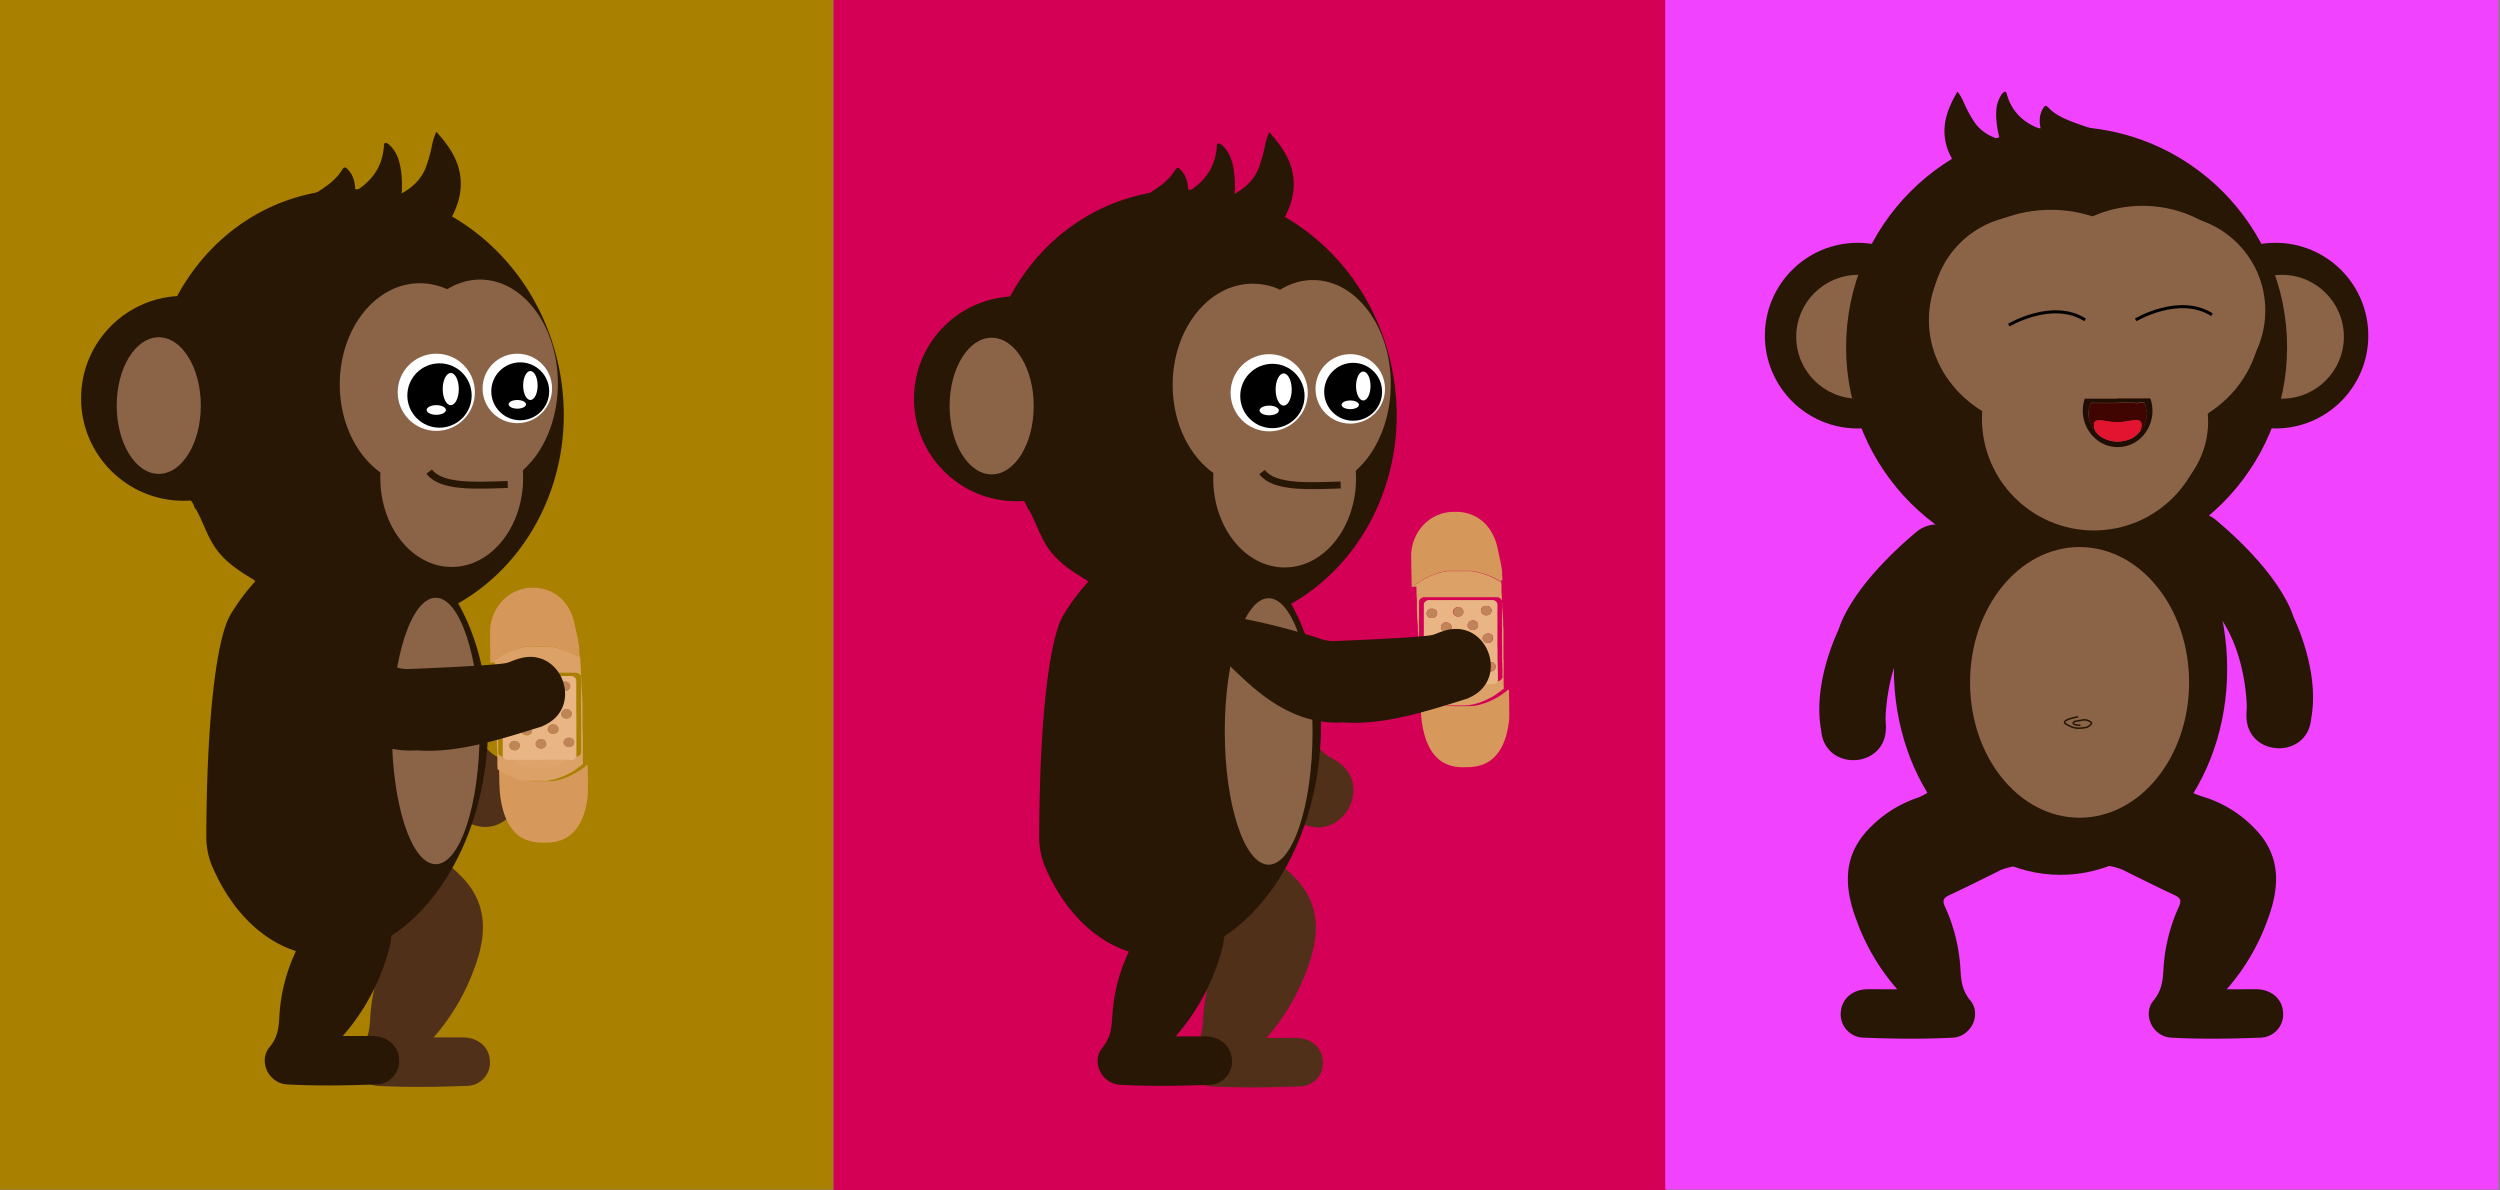 <svg xmlns="http://www.w3.org/2000/svg" width="1050" height="500" viewBox="0 0 1050 500"><rect x="0" y="0" width="1050" height="500" fill="#808080" stroke="none"/><defs><style>.cls-1{fill:#aa8000;}.cls-2{fill:#51301a;}.cls-3{fill:#d6995b;}.cls-4{fill:#d6985a;}.cls-5{fill:#dca167;}.cls-6{fill:#e9b584;}.cls-7{fill:#dea46c;}.cls-8{fill:#bf8558;}.cls-9{fill:#291706;}.cls-10{fill:#8b6448;}.cls-11{fill:#fff;}.cls-12,.cls-15,.cls-18,.cls-19{fill:none;stroke-miterlimit:10;}.cls-12,.cls-15,.cls-18{stroke:#291706;}.cls-12{stroke-width:2.92px;}.cls-13{fill:#d40055;}.cls-14{fill:#f143ff;}.cls-15{stroke-width:0.67px;}.cls-16{fill:#b45948;}.cls-17{fill:#bc2025;}.cls-19{stroke:#000;stroke-width:1.29px;}.cls-20{fill:#200d04;}.cls-21{fill:#400501;}.cls-22{fill:#e31430;}</style></defs><title>abeplaster</title><g id="plasterabe"><rect class="cls-1" x="-0.06" y="-0.34" width="350" height="500"/><path class="cls-2" d="M196.09,345.26c.29.12.58.24.87.38l.19.1c16.78,7.88,30.13-16,14.64-26.15-1-.65-2.06-1.28-3.24-1.91a12.48,12.48,0,0,1-1.41-.84c-3.16-2.15-21.67-22.35-28.49-29.83a15.93,15.93,0,0,1-3.17-5.21c-3.53-9.58-19.65-43.71-22.9-40h0s-1.36,1.11-3.46,2.48a15.09,15.09,0,0,0-6.76,14.64c1.76,13.11,4.42,35.22,14.48,50.56C166.89,323.37,180.26,335.11,196.09,345.26Z"/><path class="cls-3" d="M246.83,321.3c0,.22,0,.44,0,.66s0,.43,0,.65c0,1.77.08,3.54.09,5.32,0,.11,0,.23,0,.34v.23c0,.31,0,.63,0,.94a5.61,5.61,0,0,1,0,.71c0,.15,0,.29,0,.44s0,.41,0,.62a2.44,2.44,0,0,0,0,.27,2.17,2.17,0,0,1,0,.44c0,.05,0,.1,0,.16a2.85,2.85,0,0,1,0,.5.86.86,0,0,0,0,.16,1.46,1.46,0,0,1,0,.36v0l-.06.71-.06.59s0,.06,0,.09c0,.36-.08.72-.13,1.07l-.15,1.07c-.05.31-.12.62-.17.93s-.12.66-.2,1-.15.65-.22,1c-.12.52-.27,1-.43,1.56-.09.32-.2.63-.31.94a22.39,22.39,0,0,1-.81,2.11,20.41,20.41,0,0,1-1.07,2.08,16.94,16.94,0,0,1-1.79,2.52,9.35,9.35,0,0,1-.74.8c-.14.14-.28.29-.43.42l-.49.44a14.83,14.83,0,0,1-1.26.95,13.67,13.67,0,0,1-2,1.1,16.22,16.22,0,0,1-1.95.72,17.87,17.87,0,0,1-1.79.41c-.31.05-.62.1-.94.13l-.71.08-.81.07-.31,0-.39,0h-.12c-.83,0-1.66.06-2.49,0-.32,0-.63,0-1-.05l-.53-.05c-.27,0-.53,0-.79-.09-.51-.07-1-.16-1.51-.28a14.86,14.86,0,0,1-1.73-.5c-.36-.13-.72-.27-1.07-.43a13.58,13.58,0,0,1-1.88-1c-.36-.24-.71-.48-1-.75s-.43-.34-.63-.53a15.66,15.66,0,0,1-1.55-1.61c-.39-.48-.76-1-1.09-1.47s-.6-1-.86-1.43-.42-.81-.61-1.22c-.28-.59-.53-1.19-.76-1.8s-.36-1-.52-1.5c-.21-.7-.41-1.39-.57-2.09-.09-.36-.18-.72-.26-1.08s-.09-.45-.13-.67l-.15-.75c0-.16-.05-.31-.08-.47l-.09-.52c0-.18,0-.35-.08-.52s-.07-.47-.1-.71a.15.15,0,0,1,0-.07c0-.29-.06-.57-.11-.86v0c0-.28-.06-.55-.08-.83,0-.08,0-.16,0-.25l-.09-1.09a4,4,0,0,0,0-.5,2.06,2.06,0,0,1,0-.35,2.1,2.1,0,0,0-.05-.43c0-.06,0-.12,0-.18a5.52,5.52,0,0,0-.05-.71,3.15,3.15,0,0,1,0-.44,1.31,1.31,0,0,0,0-.34.78.78,0,0,1,0-.16c0-.15,0-.3,0-.46a.57.57,0,0,0,0-.13,4.72,4.72,0,0,1-.05-.64,2.71,2.71,0,0,0,0-.41.86.86,0,0,1,0-.16c0-.16,0-.32,0-.48s0-.1,0-.14a4.34,4.34,0,0,1-.06-.62,2.81,2.81,0,0,0,0-.5.86.86,0,0,1,0-.16l0-.5a1.15,1.15,0,0,0,0-.19,2.07,2.07,0,0,1,0-.5l.1,0,.06,0a.09.09,0,0,1,.1,0l.26.18a1.53,1.53,0,0,0,.21.14,3,3,0,0,1,.34.2l.26.18a3,3,0,0,0,.3.18c.12.07.26.14.38.22a2.3,2.3,0,0,0,.43.25c.26.13.5.29.76.42l.33.17.38.19c.14.08.3.14.45.22a3.62,3.62,0,0,0,.45.2l.23.11a1.54,1.54,0,0,0,.42.17,2.11,2.11,0,0,0,.43.2c.11,0,.22.08.33.12l.77.31h.05c.3.08.58.22.88.29a2.16,2.16,0,0,0,.41.13c.29.11.58.18.87.28s.47.12.71.18l.76.2h.08a1.59,1.59,0,0,1,.3.06l.12,0a.69.69,0,0,1,.25,0,.83.83,0,0,0,.15,0,3.1,3.1,0,0,1,.42.08l.5.08.33,0a.85.85,0,0,0,.32,0l.08,0a3.07,3.07,0,0,0,.53.06h0a1.54,1.54,0,0,0,.3,0,3.42,3.42,0,0,0,.46,0h0a.69.69,0,0,0,.25,0h.2a.89.89,0,0,0,.28,0h.15a1.25,1.25,0,0,0,.43,0l.18,0a.9.9,0,0,0,.23,0h.69a.65.65,0,0,1,.2,0,1.14,1.14,0,0,0,.26,0l1,0a.88.88,0,0,0,.33,0,.55.55,0,0,1,.18,0l.69,0a.5.5,0,0,0,.21,0,.56.56,0,0,1,.22,0h.36a.86.86,0,0,0,.28,0,.68.68,0,0,1,.15,0,.36.36,0,0,0,.15,0,.72.72,0,0,1,.25,0,1.65,1.65,0,0,0,.31,0,1.45,1.45,0,0,1,.3,0h0l.21,0a.39.39,0,0,0,.15,0,1.66,1.66,0,0,1,.22,0l.23-.05a3.7,3.7,0,0,1,.48-.06h0l.27-.07a1.4,1.4,0,0,1,.28-.06,2.56,2.56,0,0,0,.27-.05,1.46,1.46,0,0,0,.3-.07l.1,0c.26,0,.5-.14.76-.17l.07,0,.52-.14.51-.15.51-.15.69-.23.62-.23.59-.22c.22-.08.43-.16.63-.25l.16-.08A1.69,1.69,0,0,0,239,326c.58-.28,1.18-.53,1.75-.84.13-.07.28-.13.42-.22l.43-.24a2.2,2.2,0,0,0,.45-.26s0,0,.07,0l.15-.08c.51-.32,1-.63,1.52-1l.28-.2a1.46,1.46,0,0,0,.24-.17l.32-.23.37-.28a2.51,2.51,0,0,0,.44-.35l.06,0a.59.59,0,0,0,.2-.15.75.75,0,0,1,.13-.11,2,2,0,0,0,.32-.26l.3-.28.1-.08a.14.14,0,0,1,.14,0l.06.07A.12.12,0,0,0,246.83,321.3Z"/><path class="cls-4" d="M243.61,275.46c0,.09,0,.17,0,.26a1.34,1.34,0,0,1,0,.2.15.15,0,0,0-.14.09s0,0,0,.06a0,0,0,0,1-.07,0,5.36,5.36,0,0,1-.57-.34,4,4,0,0,0-.45-.25,4.48,4.48,0,0,0-.47-.28l-.29-.15-.1-.07c-.21-.09-.39-.21-.6-.31s-.33-.18-.51-.25-.4-.21-.61-.28l-.05,0a.76.76,0,0,0-.22-.11l-1-.44a.56.56,0,0,0-.16-.07,1.61,1.61,0,0,1-.33-.12l-.87-.35-.07,0c-.23-.05-.44-.15-.67-.22l-1-.31-1.3-.35-.39-.09c-.1,0-.18-.05-.27-.06a5.83,5.83,0,0,0-.7-.15,8.93,8.93,0,0,0-.9-.17,5.2,5.2,0,0,0-.67-.11.93.93,0,0,0-.23,0c-.15,0-.3-.06-.45-.05a.86.86,0,0,0-.28,0h-.07a.49.49,0,0,0-.2,0,.55.55,0,0,1-.18,0,.39.39,0,0,0-.15,0,2.93,2.93,0,0,0-.59,0H229a.75.75,0,0,0-.3,0,.55.55,0,0,1-.18,0,.82.82,0,0,0-.22,0H228a.39.39,0,0,1-.15,0,.71.71,0,0,0-.25,0h-.41a.92.92,0,0,1-.33,0,.42.42,0,0,0-.16,0l-1.51,0a1.13,1.13,0,0,0-.18,0,.83.83,0,0,1-.22,0h-.92a.89.89,0,0,1-.36,0,1,1,0,0,0-.35.05H223a1.07,1.07,0,0,0-.4,0,.29.29,0,0,1-.13,0,.59.59,0,0,0-.13,0,1,1,0,0,1-.3,0H222a.86.86,0,0,1-.28,0,.18.18,0,0,0-.1,0,.56.56,0,0,1-.22,0,.66.66,0,0,0-.15,0,.71.71,0,0,1-.2,0h-.11c-.2.06-.41.08-.62.13a1.16,1.16,0,0,1-.37.07l-.1,0a4,4,0,0,1-.47.11c-.19,0-.38.1-.57.13s-.68.15-1,.27a4.28,4.28,0,0,0-.51.15c-.18.05-.37.09-.54.15s-.45.16-.67.23l-.19.07-.45.16-.68.26a5.46,5.46,0,0,0-.7.3l-.09,0a1,1,0,0,0-.24.1l-1.54.72a.67.67,0,0,0-.12.06,2.82,2.82,0,0,1-.46.23l-.14.07-.62.36c-.21.11-.41.22-.61.35a3.48,3.48,0,0,0-.48.3h0a.74.74,0,0,0-.23.14l-.13.07-.13.08a2.44,2.44,0,0,1-.43.28.16.16,0,0,0-.08.06c-.11.1-.24.17-.36.26a6.38,6.38,0,0,0-.67.49l-.1.08-.12.08c-.1.1-.25.16-.35.27a.8.8,0,0,0-.23.18l-.08.06a.8.8,0,0,0-.23.18.87.87,0,0,1-.11.09,1.22,1.22,0,0,0-.25.2l-.08.05a.09.09,0,0,1-.11,0,.09.09,0,0,1,0,0c0-.09-.07-.13-.17-.13a.3.3,0,0,1,0-.16l0-.46a2.74,2.74,0,0,0,0-.5c0-.12,0-.23,0-.35a2.28,2.28,0,0,0,0-.45,1.15,1.15,0,0,1,0-.19l0-.55c0-.1,0-.21,0-.31s0-.13,0-.19,0-.3,0-.46a3.13,3.13,0,0,0,0-.43.61.61,0,0,1,0-.14c0-.33,0-.65-.06-1a5.44,5.44,0,0,1,0-.57c0-.14,0-.28,0-.41s0-.22,0-.33,0-.51,0-.77,0-.46,0-.69,0-.2,0-.3,0-.12,0-.18,0-.34,0-.5a2.58,2.58,0,0,0,0-.39c0-.08,0-.17,0-.25s0-.45,0-.67,0-.44,0-.66,0-.17,0-.25a.49.49,0,0,0,0-.12l0-.29c0-.67,0-1.33,0-2,0-.29,0-.6.06-.89s0-.41.06-.62.06-.48.1-.73.11-.6.16-.9.2-.89.32-1.32a16.36,16.36,0,0,1,.56-1.67,13,13,0,0,1,.62-1.44c.13-.28.27-.56.42-.83a18.31,18.31,0,0,1,4.32-5.33,14.83,14.83,0,0,1,1.62-1.21,17.58,17.58,0,0,1,2.7-1.47,15.29,15.29,0,0,1,1.75-.65,16.71,16.71,0,0,1,1.72-.45c.34-.08.69-.14,1-.19l.88-.11c.24,0,.48,0,.72,0l.33,0,.33,0h.75a3.1,3.1,0,0,1,.43,0H224c.32,0,.65,0,1,0s.44,0,.66.06c.41,0,.81.1,1.22.16s.8.15,1.2.24a17.14,17.14,0,0,1,1.89.56c.52.19,1,.4,1.51.63a15.22,15.22,0,0,1,1.49.81,14.16,14.16,0,0,1,1.21.81,17.51,17.51,0,0,1,1.47,1.24,12.74,12.74,0,0,1,1.24,1.31,16.57,16.57,0,0,1,1.62,2.22c.26.41.5.83.73,1.26s.43.87.63,1.31.38.93.56,1.4.33.94.47,1.42.25.91.36,1.36.13.6.19.9.09.41.13.61l.21,1c0,.19.09.38.13.56l.21.95c0,.2.08.4.13.61s.13.62.2.94l.21,1c0,.24.08.47.13.7l.09.5c0,.13,0,.27.07.41s.05.33.07.5.07.4.1.61,0,.42.07.64l.06.41a2.71,2.71,0,0,0,0,.4.62.62,0,0,1,0,.19,1.58,1.58,0,0,0,0,.38c0,.06,0,.11,0,.16s0,.26,0,.39v0c0,.25.05.51.08.76a2.42,2.42,0,0,0,0,.25s0,0,0,.06a4.48,4.48,0,0,0,.07.64v.14C243.56,275.42,243.56,275.42,243.61,275.46Z"/><path class="cls-5" d="M205.84,278.28c.1,0,.16,0,.17.13a.09.09,0,0,0,0,0,.09.09,0,0,0,.11,0l.08-.05a1.22,1.22,0,0,1,.25-.2.87.87,0,0,0,.11-.09.8.8,0,0,1,.23-.18l.08-.06a.8.8,0,0,1,.23-.18c.1-.11.25-.17.35-.27l.12-.08.1-.08a6.38,6.38,0,0,1,.67-.49c.12-.09.25-.16.36-.26a.16.16,0,0,1,.08-.06,2.44,2.44,0,0,0,.43-.28l.13-.08.13-.07a.74.74,0,0,1,.23-.14h0a3.48,3.48,0,0,1,.48-.3c.2-.13.4-.24.61-.35l.62-.36.14-.07a2.82,2.82,0,0,0,.46-.23.67.67,0,0,1,.12-.06l1.54-.72a1,1,0,0,1,.24-.1l.09,0a5.46,5.46,0,0,1,.7-.3l.68-.26.45-.16.19-.07c.22-.07.45-.14.67-.23s.36-.1.54-.15a4.28,4.28,0,0,1,.51-.15c.32-.12.67-.16,1-.27s.38-.1.57-.13a4,4,0,0,0,.47-.11l.1,0a1.16,1.16,0,0,0,.37-.07c.21,0,.42-.07.62-.13H221a.71.71,0,0,0,.2,0,.66.66,0,0,1,.15,0,.56.56,0,0,0,.22,0,.18.18,0,0,1,.1,0,.86.86,0,0,0,.28,0h.1a1,1,0,0,0,.3,0,.59.59,0,0,1,.13,0,.29.29,0,0,0,.13,0,1.07,1.07,0,0,1,.4,0h.13a1,1,0,0,1,.35-.05.89.89,0,0,0,.36,0h.92a.83.83,0,0,0,.22,0,1.13,1.13,0,0,1,.18,0l1.51,0a.42.42,0,0,1,.16,0,.92.92,0,0,0,.33,0h.41a.71.71,0,0,1,.25,0,.39.39,0,0,0,.15,0h.34a.82.82,0,0,1,.22,0,.55.55,0,0,0,.18,0,.75.75,0,0,1,.3,0h.05a2.93,2.93,0,0,1,.59,0,.39.39,0,0,1,.15,0,.55.55,0,0,0,.18,0,.49.49,0,0,1,.2,0h.07a.86.86,0,0,1,.28,0c.15,0,.3.05.45.05a.93.93,0,0,1,.23,0,5.2,5.2,0,0,1,.67.11,8.93,8.93,0,0,1,.9.17,5.83,5.83,0,0,1,.7.15c.09,0,.17,0,.27.06l.39.09,1.3.35,1,.31c.23.07.44.17.67.22l.07,0,.87.35a1.61,1.61,0,0,0,.33.12.56.56,0,0,1,.16.07l1,.44a.76.76,0,0,1,.22.11l.05,0c.21.07.4.19.61.28s.34.17.51.25.39.22.6.31l.1.07.29.15a4.48,4.48,0,0,1,.47.28,4,4,0,0,1,.45.25,5.36,5.36,0,0,0,.57.34,0,0,0,0,0,.07,0s0,0,0-.06a.15.15,0,0,1,.14-.09,3.33,3.33,0,0,1,.07.54l0,.21s0,0,0,.07c0,.27.07.54.08.82,0,.09,0,.18,0,.27s0,.09,0,.14a3.47,3.47,0,0,0,.06.45c0,.05,0,.11,0,.16a2.33,2.33,0,0,0,0,.37.65.65,0,0,1,0,.2,1.74,1.74,0,0,0,.05.39c0,.06,0,.14,0,.2a1,1,0,0,0,0,.35v0c0,.26.05.52.08.78a1.1,1.1,0,0,0,0,.31s0,0,0,0c0,.26,0,.52.07.78a2.48,2.48,0,0,0,0,.27,1.9,1.9,0,0,1,0,.25,1.92,1.92,0,0,0,0,.41s0,.07,0,.11a2.4,2.4,0,0,0,0,.46,1.41,1.41,0,0,1,0,.2,1.5,1.5,0,0,0,0,.37v0c0,.29.07.58.08.87s0,.33.06.5a2.58,2.58,0,0,0,0,.39,1.23,1.23,0,0,1,0,.27,1.84,1.84,0,0,0,0,.41.86.86,0,0,1,0,.16,1.54,1.54,0,0,0,0,.43v0c0,.3.07.61.08.91,0,.11,0,.21,0,.32s0,.08,0,.11c0,.35.06.69.08,1,0,0,0,.08,0,.12a4.48,4.48,0,0,1,.06.64.77.77,0,0,1,0,.15.5.5,0,0,1,0,.12c0,.35.05.7.08,1.05a.37.37,0,0,0,0,.11,4.62,4.62,0,0,1,.06.64,2.71,2.71,0,0,0,0,.41,2.64,2.64,0,0,1,0,.28,1.58,1.58,0,0,0,0,.38.62.62,0,0,1,0,.19c0,.18,0,.36,0,.55s0,.58.07.87,0,.64.06,1a1.5,1.5,0,0,0,0,.2,1.49,1.49,0,0,1,0,.21l0,.57a1.16,1.16,0,0,0,0,.32,1.09,1.09,0,0,1,0,.18l0,.55a1.73,1.73,0,0,0,0,.32,2.09,2.09,0,0,1,0,.25l0,.69a2,2,0,0,0,0,.34.49.49,0,0,1,0,.12l0,.71c0,.22,0,.44,0,.66a1.94,1.94,0,0,1,0,.34l0,.8c0,.16,0,.31,0,.46s0,.37,0,.55l0,.32a1.72,1.72,0,0,0,0,.32,2.09,2.09,0,0,1,0,.25l0,.83c0,.09,0,.18,0,.27a.88.88,0,0,1,0,.16c0,.39,0,.78,0,1.17v.11a6.8,6.8,0,0,1,.06.9c0,.19,0,.39,0,.59v.07a12.21,12.21,0,0,1,.07,1.35c0,.13,0,.26,0,.39a3.85,3.85,0,0,1,0,.48c0,.34,0,.69,0,1a1.79,1.79,0,0,0,0,.23c0,.06,0,.12,0,.18,0,.49,0,1,0,1.47a2.11,2.11,0,0,1,0,.25.09.09,0,0,1,0,.07,4.18,4.18,0,0,0,0,.5c0,.17,0,.34,0,.5s0,.34,0,.51a4.3,4.3,0,0,0,0,.62c0,.18,0,.36,0,.54s0,.36,0,.53c0,.36,0,.72,0,1.08,0,.11,0,.21,0,.32a2.23,2.23,0,0,1,0,.37l.06,2.36v.2a.12.12,0,0,1-.1,0l-.06-.07a.14.14,0,0,0-.14,0l-.1.08-.3.28a2,2,0,0,1-.32.26.75.75,0,0,0-.13.11.59.59,0,0,1-.2.15l-.06,0a2.51,2.51,0,0,1-.44.35l-.37.28-.32.23a1.46,1.46,0,0,1-.24.17l-.28.2c-.49.34-1,.65-1.52,1l-.15.08s-.06,0-.07,0a2.2,2.2,0,0,1-.45.26l-.43.24c-.14.09-.29.15-.42.22-.57.31-1.17.56-1.75.84a1.69,1.69,0,0,1-.37.15l-.16.08c-.2.09-.41.17-.63.25l-.59.22-.62.23-.69.23-.51.15-.51.15-.52.14-.07,0c-.26,0-.5.16-.76.17l-.1,0a1.46,1.46,0,0,1-.3.07,2.56,2.56,0,0,1-.27.05,1.4,1.4,0,0,0-.28.06l-.27.07h0a3.7,3.7,0,0,0-.48.06l-.23.05a1.66,1.66,0,0,0-.22,0,.39.39,0,0,1-.15,0l-.21,0h0a1.45,1.45,0,0,0-.3,0,1.65,1.65,0,0,1-.31,0,.72.72,0,0,0-.25,0,.36.36,0,0,1-.15,0,.68.68,0,0,0-.15,0,.86.86,0,0,1-.28,0h-.36a.56.56,0,0,0-.22,0,.5.5,0,0,1-.21,0l-.69,0a.55.55,0,0,0-.18,0,.88.88,0,0,1-.33,0l-1,0a1.14,1.14,0,0,1-.26,0,.65.65,0,0,0-.2,0h-.69a.9.9,0,0,1-.23,0l-.18,0a1.25,1.25,0,0,1-.43,0h-.15a.89.89,0,0,1-.28,0h-.2a.69.69,0,0,1-.25,0h0a3.42,3.42,0,0,1-.46,0,1.54,1.54,0,0,1-.3,0h0a3.07,3.07,0,0,1-.53-.06l-.08,0a.85.85,0,0,1-.32,0l-.33,0-.5-.08a3.1,3.1,0,0,0-.42-.08.83.83,0,0,1-.15,0,.69.69,0,0,0-.25,0l-.12,0a1.59,1.59,0,0,0-.3-.06h-.08l-.76-.2c-.24-.06-.48-.11-.71-.18s-.58-.17-.87-.28A2.16,2.16,0,0,1,217,327c-.3-.07-.58-.21-.88-.29H216l-.77-.31c-.11,0-.22-.09-.33-.12a2.11,2.11,0,0,1-.43-.2,1.54,1.54,0,0,1-.42-.17l-.23-.11a3.62,3.62,0,0,1-.45-.2c-.15-.08-.31-.14-.45-.22l-.38-.19-.33-.17c-.26-.13-.5-.29-.76-.42a2.3,2.3,0,0,1-.43-.25c-.12-.08-.26-.15-.38-.22a3,3,0,0,1-.3-.18l-.26-.18a3,3,0,0,0-.34-.2,1.53,1.53,0,0,1-.21-.14l-.26-.18a.09.09,0,0,0-.1,0l-.06,0-.1,0a6.38,6.38,0,0,1-.07-.87c0-.1,0-.21,0-.32a1.1,1.1,0,0,1,0-.18c0-.23,0-.46-.05-.69s0-.32,0-.48a2.34,2.34,0,0,0,0-.38.62.62,0,0,1,0-.19c0-.18,0-.36,0-.55a1.26,1.26,0,0,0,0-.27.45.45,0,0,1,0-.11v-.12c0-.23,0-.47,0-.71a4.91,4.91,0,0,1,0-.55,2.85,2.85,0,0,0,0-.29c0-.06,0-.11,0-.16a5.83,5.83,0,0,0-.06-.73c0-.16,0-.33,0-.49a2.92,2.92,0,0,0-.05-.5.37.37,0,0,1,0-.11c0-.09,0-.17,0-.25,0-.27,0-.54-.06-.8,0-.11,0-.22,0-.32a2.28,2.28,0,0,0,0-.26c0-.05,0-.1,0-.15,0-.29,0-.57-.06-.85a4.32,4.32,0,0,1,0-.5,3.08,3.08,0,0,0,0-.53,2.11,2.11,0,0,1,0-.25,5.46,5.46,0,0,0,0-.57c0-.16,0-.32,0-.48a1.72,1.72,0,0,0,0-.39.86.86,0,0,1,0-.16c0-.14,0-.28,0-.41a4.55,4.55,0,0,0,0-.53,1.67,1.67,0,0,1,0-.32c0-.17,0-.34,0-.5a4.71,4.71,0,0,1,0-.53,2.2,2.2,0,0,0,0-.36.43.43,0,0,1,0-.16l0-.55c0-.12,0-.23,0-.35s0-.38,0-.57a1.31,1.31,0,0,0,0-.34.86.86,0,0,1,0-.16c0-.18,0-.35,0-.53a1.87,1.87,0,0,0,0-.32.57.57,0,0,1,0-.13c0-.46-.08-.9-.09-1.35a1.38,1.38,0,0,0,0-.35.78.78,0,0,1,0-.16c0-.17,0-.35,0-.52a1.66,1.66,0,0,0,0-.32,1.77,1.77,0,0,1,0-.32,3.17,3.17,0,0,0-.05-.53.81.81,0,0,1,0-.16l0-.59a2.66,2.66,0,0,0,0-.28c0-.06,0-.12,0-.18s0-.37,0-.55c-.05-.35,0-.7-.07-1.05s0-.58-.07-.87,0-.58-.06-.87a1.31,1.31,0,0,0,0-.34,1.09,1.09,0,0,1,0-.18c0-.18,0-.36,0-.53,0-.33,0-.66-.07-1s0-.57-.06-.85,0-.75-.08-1.12,0-.61-.06-.92a.2.2,0,0,0,0-.07,3.14,3.14,0,0,1,0-.61,4,4,0,0,0,0-.5.31.31,0,0,1,0-.1c0-.38,0-.76-.07-1.14,0-.11,0-.21,0-.32a2.58,2.58,0,0,0,0-.39.81.81,0,0,1,0-.16c0-.17,0-.33,0-.5l0-.34c0-.15,0-.29,0-.44a2.38,2.38,0,0,0,0-.46.57.57,0,0,1,0-.13l0-.51a1.31,1.31,0,0,0,0-.34,1.09,1.09,0,0,1,0-.18l0-.55a1.66,1.66,0,0,0,0-.32c0-.08,0-.17,0-.25a5.52,5.52,0,0,0-.05-.71.74.74,0,0,1,0-.21,8.48,8.48,0,0,0-.06-.87,1.23,1.23,0,0,1,0-.2,8.08,8.08,0,0,0,0-.85c0-.14,0-.29,0-.43a1.12,1.12,0,0,0,0-.32.86.86,0,0,1,0-.16l0-.53a2.56,2.56,0,0,0,0-.39,1.5,1.5,0,0,1,0-.2c0-.29,0-.57-.05-.85Zm33.32,39.58a1.91,1.91,0,0,0,.48-.05.42.42,0,0,1,.16,0h.61a.93.93,0,0,0,.33,0,.53.53,0,0,1,.18,0l.69,0h.18a.78.78,0,0,1,.3,0,1.81,1.81,0,0,0,.23,0c.12,0,.22-.08.33-.11a2.09,2.09,0,0,0,.64-.35,2.32,2.32,0,0,0,.57-.64l.09-.17c0-.09.07-.18.1-.28a1.35,1.35,0,0,1,.06-.34,2,2,0,0,0-.05-.54.88.88,0,0,1,0-.16c0-.2,0-.4,0-.6a.7.7,0,0,0,0-.29.43.43,0,0,1,0-.16c0-.22,0-.45,0-.67a.43.43,0,0,0,0-.16.71.71,0,0,1,0-.29c0-.17,0-.34,0-.5a.78.78,0,0,0,0-.34.43.43,0,0,1,0-.16c0-.21,0-.42,0-.62a.71.71,0,0,0,0-.32.78.78,0,0,1,0-.16c0-.2,0-.39,0-.59a.78.78,0,0,0,0-.3.4.4,0,0,1,0-.16c0-.23,0-.47,0-.71a.44.44,0,0,0,0-.16.92.92,0,0,1,0-.29c0-.17,0-.34,0-.5a.78.78,0,0,0,0-.34.88.88,0,0,1,0-.16c0-.21,0-.41,0-.62a.88.88,0,0,0,0-.32.7.7,0,0,1,0-.16c0-.19,0-.39,0-.59a.78.78,0,0,0,0-.3.68.68,0,0,1,0-.15c0-.23,0-.45,0-.67a.44.44,0,0,0,0-.16.92.92,0,0,1,0-.29c0-.17,0-.34,0-.51a.8.8,0,0,0,0-.34.7.7,0,0,1,0-.16c0-.19,0-.38,0-.57a.65.65,0,0,0,0-.31.43.43,0,0,1,0-.16c0-.2,0-.4,0-.6a.7.7,0,0,0,0-.29.43.43,0,0,1,0-.16c0-.22,0-.45,0-.67a.37.37,0,0,0,0-.18.44.44,0,0,1,0-.2c0-.22,0-.44,0-.67a.55.55,0,0,0,0-.18.56.56,0,0,1,0-.22c0-.22,0-.43,0-.64a.4.4,0,0,0,0-.16,1,1,0,0,1-.05-.34c0-.17,0-.34,0-.51a.7.7,0,0,0,0-.29.43.43,0,0,1,0-.16c0-.22,0-.44,0-.67a.37.37,0,0,0,0-.18.44.44,0,0,1,0-.2c0-.2,0-.41,0-.62a.55.55,0,0,0,0-.18.56.56,0,0,1,0-.22c0-.22,0-.43,0-.65a.43.43,0,0,0,0-.16.75.75,0,0,1,0-.33c0-.17,0-.34,0-.51a.71.71,0,0,0,0-.29.43.43,0,0,1,0-.16c0-.22,0-.45,0-.67a.55.55,0,0,0,0-.18.64.64,0,0,1,0-.2c0-.21,0-.41,0-.62a1.13,1.13,0,0,0,0-.18.58.58,0,0,1,0-.23c0-.19,0-.39,0-.59a.41.41,0,0,0,0-.16.8.8,0,0,1,0-.34c0-.17,0-.34,0-.51a.75.75,0,0,0,0-.29.41.41,0,0,1,0-.16c0-.22,0-.44,0-.66a1,1,0,0,0,0-.18.76.76,0,0,1,0-.21c0-.2,0-.41,0-.62a.38.38,0,0,0,0-.18.83.83,0,0,1,0-.22c0-.22,0-.43,0-.64a.62.62,0,0,0,0-.19.51.51,0,0,1,0-.24c0-.22,0-.43,0-.65a.36.36,0,0,0,0-.15.66.66,0,0,1,0-.28c0-.1,0-.21,0-.32a.57.57,0,0,0,0-.13,2.1,2.1,0,0,0-.26-.64,1.06,1.06,0,0,0-.28-.35l-.05,0a.55.55,0,0,0-.18-.16,1.49,1.49,0,0,1-.2-.15,3.07,3.07,0,0,0-.55-.25,1.62,1.62,0,0,0-.54-.1l-1.36,0-.18,0a.86.86,0,0,1-.23,0l-.74,0a.65.65,0,0,0-.2,0,.77.77,0,0,1-.26,0h-.69a1.34,1.34,0,0,0-.35,0,.55.55,0,0,1-.18,0h-.67a.93.93,0,0,0-.33,0,.53.53,0,0,1-.18,0l-.74,0a.65.65,0,0,0-.2,0,.61.61,0,0,1-.23,0l-.74,0a.75.75,0,0,0-.21,0,1,1,0,0,1-.25,0h-.64a1.11,1.11,0,0,0-.36,0,.47.47,0,0,1-.17,0l-.67,0a.93.93,0,0,0-.33,0h-.18l-.79,0a.5.5,0,0,0-.21,0,.56.56,0,0,1-.22,0h-.75l-.2,0a1.09,1.09,0,0,1-.25,0h-.64a1.11,1.11,0,0,0-.36,0,.53.53,0,0,1-.18,0h-.61a1.24,1.24,0,0,0-.33,0,.52.52,0,0,1-.18,0h-.74a.75.75,0,0,0-.21,0,.56.56,0,0,1-.22,0l-.75,0a.68.68,0,0,0-.2,0,1.07,1.07,0,0,1-.25,0h-.64a1.47,1.47,0,0,0-.36,0,.52.52,0,0,1-.18,0h-.66a.93.93,0,0,0-.33,0,.55.55,0,0,1-.18,0l-.74,0a.5.5,0,0,0-.21,0,.56.56,0,0,1-.22,0h-.75a1.1,1.1,0,0,0-.18,0,1,1,0,0,1-.35,0h-.51a1.11,1.11,0,0,0-.36,0,.53.53,0,0,1-.18,0h-.66a1.86,1.86,0,0,0-.33,0,.55.55,0,0,1-.18,0H215a.75.75,0,0,0-.21,0,.85.85,0,0,1-.22,0h-.7a.68.68,0,0,0-.2,0,.72.72,0,0,1-.25,0l-.72,0a.65.65,0,0,0-.2,0,1.15,1.15,0,0,1-.26,0h-.69a.55.55,0,0,0-.18,0,1,1,0,0,1-.3,0,1.23,1.23,0,0,0-.2,0,2.05,2.05,0,0,0-.76.28,2,2,0,0,0-.55.4,1.66,1.66,0,0,0-.31.39,1.11,1.11,0,0,0-.09.19,1.24,1.24,0,0,0-.15.53.43.43,0,0,1,0,.11.52.52,0,0,0,0,.11.87.87,0,0,0,0,.39.42.42,0,0,1,0,.16c0,.22,0,.44,0,.66a.52.52,0,0,0,0,.18.76.76,0,0,1,0,.21c0,.19,0,.39,0,.59a1,1,0,0,0,0,.25.44.44,0,0,1,0,.16c0,.21,0,.43,0,.64a.89.89,0,0,0,.05.32.4.4,0,0,1,0,.16c0,.19,0,.39,0,.59a.79.79,0,0,0,0,.3.37.37,0,0,1,0,.15c0,.24,0,.48,0,.72a.37.37,0,0,0,0,.18.44.44,0,0,1,0,.2c0,.21,0,.43,0,.64a.69.69,0,0,0,0,.25.41.41,0,0,1,0,.16c0,.21,0,.43,0,.64a.89.89,0,0,0,.05.32.4.4,0,0,1,0,.16c0,.19,0,.39,0,.59a1,1,0,0,0,0,.3.37.37,0,0,1,0,.15c0,.23,0,.45,0,.67a.37.37,0,0,0,0,.18.46.46,0,0,1,0,.2c0,.22,0,.43,0,.64a.69.69,0,0,0,0,.25.44.44,0,0,1,0,.16c0,.2,0,.4,0,.6a.84.84,0,0,0,.05.31.43.43,0,0,1,0,.16c0,.2,0,.4,0,.6a.71.71,0,0,0,0,.29.43.43,0,0,1,0,.16c0,.22,0,.44,0,.67a.37.37,0,0,0,0,.18.44.44,0,0,1,0,.2c0,.21,0,.43,0,.64a1,1,0,0,0,0,.25.44.44,0,0,1,0,.16c0,.2,0,.4,0,.6a.84.84,0,0,0,.05.31.43.43,0,0,1,0,.16c0,.2,0,.4,0,.6a1,1,0,0,0,0,.29.3.3,0,0,1,0,.16c0,.22,0,.44,0,.66a.58.58,0,0,0,0,.19.44.44,0,0,1,0,.2c0,.2,0,.4,0,.59a.69.69,0,0,0,0,.25.44.44,0,0,1,0,.16c0,.2,0,.4,0,.6a.67.67,0,0,0,.05.31.43.43,0,0,1,0,.16c0,.2,0,.4,0,.6a.7.7,0,0,0,0,.29.44.44,0,0,1,0,.16c0,.22,0,.44,0,.67a.38.38,0,0,0,0,.18.44.44,0,0,1,0,.2c0,.22,0,.44,0,.66a.58.58,0,0,0,0,.19.78.78,0,0,1,0,.22c0,.18,0,.35,0,.53a.8.8,0,0,0,0,.31.44.44,0,0,1,0,.16c0,.19,0,.37,0,.55a.78.78,0,0,0,0,.3.41.41,0,0,1,0,.16c0,.22,0,.44,0,.66a.52.52,0,0,0,0,.18.76.76,0,0,1,0,.21c0,.22,0,.44,0,.66a.55.55,0,0,0,0,.18.62.62,0,0,1,0,.23c0,.17,0,.35,0,.52a.85.85,0,0,0,0,.32.88.88,0,0,1,0,.16c0,.2,0,.4,0,.6a.73.73,0,0,0,0,.29.88.88,0,0,1,0,.16c0,.2,0,.41,0,.62a.3.3,0,0,0,0,.16.92.92,0,0,1,0,.29v.34a.76.76,0,0,0,0,.16.57.57,0,0,1,0,.18.2.2,0,0,0,0,.11,2.34,2.34,0,0,0,.09.24,1.66,1.66,0,0,0,.44.59l.2.17a1.49,1.49,0,0,0,.42.26l.16.07a1.92,1.92,0,0,0,.79.16.44.44,0,0,1,.2,0h.1a.76.76,0,0,1,.26,0l.82,0,.2,0a.72.72,0,0,1,.25,0l.82,0a.53.53,0,0,0,.18,0,1.15,1.15,0,0,1,.41,0,.13.13,0,0,0,.14.13,1.18,1.18,0,0,1,.42.1l1,.41c.22.1.45.16.68.26l0,0,.41.13c.32.11.64.22,1,.31s.49.14.74.19.22.08.34.09a6.2,6.2,0,0,0,.72.16,4.86,4.86,0,0,0,.55.11l.19,0c.13,0,.26,0,.38.06s.27,0,.4.07.27.05.41,0l.1,0,.15,0a.83.83,0,0,1,.27,0,1.41,1.41,0,0,0,.29,0h0a.56.56,0,0,0,.22,0,.74.74,0,0,1,.21,0,1,1,0,0,0,.35,0,1,1,0,0,1,.3,0h.16l2.18,0h.15a.93.93,0,0,1,.33,0,1.2,1.2,0,0,0,.2,0l.25,0a.87.87,0,0,0,.23,0,.93.93,0,0,1,.33,0l.13,0,.12,0c.17,0,.32-.07.48-.06a2.84,2.84,0,0,1,.57-.1c.12,0,.25,0,.38-.09l.37-.07.52-.13a2.91,2.91,0,0,1,.51-.12l.15-.05.82-.26c.25-.08.5-.15.74-.25l.29-.11c.15-.06.32-.1.47-.17s.47-.18.7-.29l.36-.17c.48-.23,1-.45,1.41-.71.27-.16.56-.3.82-.46a1.67,1.67,0,0,1,.23-.12s.06,0,.09,0a1.81,1.81,0,0,0,.35-.07A.07.07,0,0,0,239.16,317.86Z"/><path class="cls-6" d="M243.61,275.46c-.05,0-.05,0,0-.09S243.64,275.41,243.61,275.46Z"/><path class="cls-6" d="M216.48,319.13a1.15,1.15,0,0,0-.41,0,.53.53,0,0,1-.18,0l-.82,0a.72.72,0,0,0-.25,0l-.2,0-.82,0a.76.76,0,0,0-.26,0h-.1a.44.44,0,0,0-.2,0,1.92,1.92,0,0,1-.79-.16l-.16-.07a1.49,1.49,0,0,1-.42-.26l-.2-.17a1.66,1.66,0,0,1-.44-.59,2.34,2.34,0,0,1-.09-.24.2.2,0,0,1,0-.11.57.57,0,0,0,0-.18.76.76,0,0,1,0-.16V317a.92.92,0,0,0,0-.29.3.3,0,0,1,0-.16c0-.21,0-.42,0-.62a.88.88,0,0,0,0-.16.73.73,0,0,1,0-.29c0-.2,0-.4,0-.6a.88.88,0,0,0,0-.16.85.85,0,0,1,0-.32c0-.17,0-.35,0-.52a.62.62,0,0,0,0-.23.55.55,0,0,1,0-.18c0-.22,0-.44,0-.66a.76.76,0,0,0,0-.21.52.52,0,0,1,0-.18c0-.22,0-.44,0-.66a.41.41,0,0,0,0-.16.78.78,0,0,1,0-.3c0-.18,0-.36,0-.55a.44.44,0,0,0,0-.16.8.8,0,0,1,0-.31c0-.18,0-.35,0-.53a.78.78,0,0,0,0-.22.58.58,0,0,1,0-.19c0-.22,0-.44,0-.66a.44.44,0,0,0,0-.2.38.38,0,0,1,0-.18c0-.23,0-.45,0-.67a.44.44,0,0,0,0-.16.7.7,0,0,1,0-.29c0-.2,0-.4,0-.6a.43.43,0,0,0,0-.16.67.67,0,0,1-.05-.31c0-.2,0-.4,0-.6a.44.44,0,0,0,0-.16.69.69,0,0,1,0-.25c0-.19,0-.39,0-.59a.44.44,0,0,0,0-.2.58.58,0,0,1,0-.19c0-.22,0-.44,0-.66a.3.3,0,0,0,0-.16,1,1,0,0,1,0-.29c0-.2,0-.4,0-.6a.43.43,0,0,0,0-.16.84.84,0,0,1-.05-.31c0-.2,0-.4,0-.6a.44.44,0,0,0,0-.16,1,1,0,0,1,0-.25c0-.21,0-.43,0-.64a.44.44,0,0,0,0-.2.37.37,0,0,1,0-.18c0-.23,0-.45,0-.67a.43.43,0,0,0,0-.16.71.71,0,0,1,0-.29c0-.2,0-.4,0-.6a.43.43,0,0,0,0-.16.84.84,0,0,1-.05-.31c0-.2,0-.4,0-.6a.44.44,0,0,0,0-.16.69.69,0,0,1,0-.25c0-.21,0-.42,0-.64a.46.46,0,0,0,0-.2.37.37,0,0,1,0-.18c0-.22,0-.44,0-.67a.37.37,0,0,0,0-.15,1,1,0,0,1,0-.3c0-.2,0-.4,0-.59a.4.4,0,0,0,0-.16.89.89,0,0,1-.05-.32c0-.21,0-.43,0-.64a.41.41,0,0,0,0-.16.69.69,0,0,1,0-.25c0-.21,0-.43,0-.64a.44.44,0,0,0,0-.2.37.37,0,0,1,0-.18c0-.24,0-.48,0-.72a.37.37,0,0,0,0-.15.79.79,0,0,1,0-.3c0-.2,0-.4,0-.59a.4.4,0,0,0,0-.16.89.89,0,0,1-.05-.32c0-.21,0-.43,0-.64a.44.44,0,0,0,0-.16,1,1,0,0,1,0-.25c0-.2,0-.4,0-.59a.76.76,0,0,0,0-.21.52.52,0,0,1,0-.18c0-.22,0-.44,0-.66a.42.42,0,0,0,0-.16.87.87,0,0,1,0-.39.52.52,0,0,1,0-.11.43.43,0,0,0,0-.11,1.24,1.24,0,0,1,.15-.53,1.11,1.11,0,0,1,.09-.19,1.66,1.66,0,0,1,.31-.39,2,2,0,0,1,.55-.4,2.05,2.05,0,0,1,.76-.28,1.23,1.23,0,0,1,.2,0,1,1,0,0,0,.3,0,.55.55,0,0,1,.18,0h.69a1.15,1.15,0,0,0,.26,0,.65.65,0,0,1,.2,0l.72,0a.72.72,0,0,0,.25,0,.68.68,0,0,1,.2,0h.7a.85.85,0,0,0,.22,0,.75.75,0,0,1,.21,0h.74a.55.55,0,0,0,.18,0,1.86,1.86,0,0,1,.33,0h.66a.53.53,0,0,0,.18,0,1.11,1.11,0,0,1,.36,0H218a1,1,0,0,0,.35,0,1.1,1.1,0,0,1,.18,0h.75a.56.56,0,0,0,.22,0,.5.5,0,0,1,.21,0l.74,0a.55.55,0,0,0,.18,0,.93.93,0,0,1,.33,0h.66a.52.52,0,0,0,.18,0,1.47,1.47,0,0,1,.36,0h.64a1.07,1.07,0,0,0,.25,0,.68.68,0,0,1,.2,0l.75,0a.56.56,0,0,0,.22,0,.75.75,0,0,1,.21,0h.74a.52.52,0,0,0,.18,0,1.24,1.24,0,0,1,.33,0h.61a.53.53,0,0,0,.18,0,1.11,1.11,0,0,1,.36,0h.64a1.09,1.09,0,0,0,.25,0l.2,0h.75a.56.56,0,0,0,.22,0,.5.5,0,0,1,.21,0l.79,0H230a.93.93,0,0,1,.33,0l.67,0a.47.47,0,0,0,.17,0,1.11,1.11,0,0,1,.36,0h.64a1,1,0,0,0,.25,0,.75.75,0,0,1,.21,0l.74,0a.61.61,0,0,0,.23,0,.65.65,0,0,1,.2,0l.74,0a.53.53,0,0,0,.18,0,.93.93,0,0,1,.33,0h.67a.55.55,0,0,0,.18,0,1.34,1.34,0,0,1,.35,0H237a.77.77,0,0,0,.26,0,.65.65,0,0,1,.2,0l.74,0a.86.86,0,0,0,.23,0l.18,0,1.36,0a1.62,1.62,0,0,1,.54.1,3.07,3.07,0,0,1,.55.25,1.49,1.49,0,0,0,.2.15.55.55,0,0,1,.18.16l.05,0a1.06,1.06,0,0,1,.28.35,2.1,2.1,0,0,1,.26.64.57.57,0,0,1,0,.13c0,.11,0,.22,0,.32a.66.66,0,0,0,0,.28.36.36,0,0,1,0,.15c0,.22,0,.43,0,.65a.51.51,0,0,0,0,.24.62.62,0,0,1,0,.19c0,.21,0,.42,0,.64a.83.83,0,0,0,0,.22.38.38,0,0,1,0,.18c0,.21,0,.42,0,.62a.76.76,0,0,0,0,.21,1,1,0,0,1,0,.18c0,.22,0,.44,0,.66a.41.41,0,0,0,0,.16.75.75,0,0,1,0,.29c0,.17,0,.34,0,.51a.8.8,0,0,0,0,.34.41.41,0,0,1,0,.16c0,.2,0,.4,0,.59a.58.58,0,0,0,0,.23,1.13,1.13,0,0,1,0,.18c0,.21,0,.41,0,.62a.64.64,0,0,0,0,.2.55.55,0,0,1,0,.18c0,.22,0,.45,0,.67a.43.43,0,0,0,0,.16.71.71,0,0,1,0,.29c0,.17,0,.34,0,.51a.75.75,0,0,0,0,.33.43.43,0,0,1,0,.16c0,.22,0,.43,0,.65a.56.56,0,0,0,0,.22.55.55,0,0,1,0,.18c0,.21,0,.42,0,.62a.44.44,0,0,0,0,.2.37.37,0,0,1,0,.18c0,.23,0,.45,0,.67a.43.43,0,0,0,0,.16.7.7,0,0,1,0,.29c0,.17,0,.34,0,.51a1,1,0,0,0,.05.34.4.4,0,0,1,0,.16c0,.21,0,.42,0,.64a.56.56,0,0,0,0,.22.55.55,0,0,1,0,.18c0,.23,0,.45,0,.67a.44.44,0,0,0,0,.2.37.37,0,0,1,0,.18c0,.22,0,.45,0,.67a.43.43,0,0,0,0,.16.7.7,0,0,1,0,.29c0,.2,0,.4,0,.6a.43.43,0,0,0,0,.16.65.65,0,0,1,0,.31c0,.19,0,.38,0,.57a.7.7,0,0,0,0,.16.8.8,0,0,1,0,.34c0,.17,0,.34,0,.51a.92.92,0,0,0,0,.29.44.44,0,0,1,0,.16c0,.22,0,.44,0,.67a.68.68,0,0,0,0,.15.78.78,0,0,1,0,.3c0,.2,0,.4,0,.59a.7.7,0,0,0,0,.16.88.88,0,0,1,0,.32c0,.21,0,.41,0,.62a.88.88,0,0,0,0,.16.78.78,0,0,1,0,.34c0,.16,0,.33,0,.5a.92.92,0,0,0,0,.29.44.44,0,0,1,0,.16c0,.24,0,.48,0,.71a.4.4,0,0,0,0,.16.78.78,0,0,1,0,.3c0,.2,0,.39,0,.59a.78.78,0,0,0,0,.16.71.71,0,0,1,0,.32c0,.2,0,.41,0,.62a.43.43,0,0,0,0,.16.78.78,0,0,1,0,.34c0,.16,0,.33,0,.5a.71.71,0,0,0,0,.29.43.43,0,0,1,0,.16c0,.22,0,.45,0,.67a.43.43,0,0,0,0,.16.7.7,0,0,1,0,.29c0,.2,0,.4,0,.6a.88.88,0,0,0,0,.16,2,2,0,0,1,.05.54,1.35,1.35,0,0,0-.06.34c0,.1-.07.19-.1.28l-.09.17a2.32,2.32,0,0,1-.57.64,2.09,2.09,0,0,1-.64.35c-.11,0-.21.08-.33.11a1.81,1.81,0,0,1-.23,0,.78.78,0,0,0-.3,0h-.18l-.69,0a.53.53,0,0,0-.18,0,.93.93,0,0,1-.33,0h-.61a.42.42,0,0,0-.16,0,1.91,1.91,0,0,1-.48.05h-.46a.82.82,0,0,0-.35,0h-.85a.93.93,0,0,0-.33,0,1,1,0,0,1-.18,0h-.74l-.2,0a.91.91,0,0,1-.23,0l-.74,0a.75.75,0,0,0-.21,0,1,1,0,0,1-.25,0h-.72a.55.55,0,0,0-.18,0,1.2,1.2,0,0,1-.38,0h-.56a.93.93,0,0,0-.33,0h-.18l-.69,0a.55.55,0,0,0-.18,0,.88.88,0,0,1-.33,0h-.56a1.2,1.2,0,0,0-.38,0,.37.37,0,0,1-.15,0l-.62,0a.82.82,0,0,0-.35,0h-.77a1.24,1.24,0,0,0-.43.05h-.9a.55.55,0,0,0-.18,0,1.12,1.12,0,0,1-.32,0l-.57,0a1,1,0,0,0-.38,0,.53.53,0,0,1-.18,0h-.66a.93.93,0,0,0-.33,0,1.1,1.1,0,0,1-.18,0h-.8a.71.71,0,0,0-.2,0,.58.58,0,0,1-.23,0l-.74,0a.65.65,0,0,0-.2,0,.74.74,0,0,1-.25,0H221a1.39,1.39,0,0,0-.35,0,.52.52,0,0,1-.18,0h-.67a.85.85,0,0,0-.32,0,.55.55,0,0,1-.18,0l-.8,0a.44.44,0,0,0-.2,0,.58.58,0,0,1-.23,0h-.69a1.2,1.2,0,0,0-.2,0l-.25,0Zm-.38-4A2.48,2.48,0,0,0,217,315a1.5,1.5,0,0,0,.38-.19,1.44,1.44,0,0,0,.37-.28,1.63,1.63,0,0,0,.17-.2,2,2,0,0,0,.33-.57,5,5,0,0,0,.11-.56.92.92,0,0,0,0-.16.65.65,0,0,1,0-.13.8.8,0,0,0-.07-.34,1.61,1.61,0,0,0-.47-.72l-.26-.22a.91.91,0,0,0-.16-.11,2.06,2.06,0,0,0-.95-.31h-.05a.69.69,0,0,0-.25,0,2.45,2.45,0,0,0-.38,0,2.72,2.72,0,0,0-.89.33,2.22,2.22,0,0,0-.62.6,2.12,2.12,0,0,0-.31.8,2,2,0,0,0,.07.77c0,.07,0,.15.08.21a1.81,1.81,0,0,0,.54.69,1.41,1.41,0,0,0,.23.18A2.53,2.53,0,0,0,216.1,315.14Zm7.35-8.38a1.38,1.38,0,0,0-.08-.51,1.62,1.62,0,0,0-.32-.59,2.13,2.13,0,0,0-.62-.53l-.22-.12a3.63,3.63,0,0,0-.54-.15l-.2,0a1.46,1.46,0,0,0-.51,0,3.27,3.27,0,0,0-.54.13c-.17.06-.32.15-.48.22s-.36.24-.47.42a1.82,1.82,0,0,0-.27.41,1.3,1.3,0,0,0-.17.57.5.5,0,0,1,0,.12.5.5,0,0,0,0,.27,1,1,0,0,1,.05.24.5.5,0,0,0,0,.12l.08.21a2.2,2.2,0,0,0,.55.74,1.48,1.48,0,0,0,.21.13,2.11,2.11,0,0,0,.83.34,1.57,1.57,0,0,0,.37.05,1.11,1.11,0,0,0,.48,0h.08a.79.79,0,0,0,.22-.05,2.07,2.07,0,0,0,.64-.29,2.22,2.22,0,0,0,.62-.6A1.85,1.85,0,0,0,223.45,306.76ZM213,301.31a1.51,1.51,0,0,0,.07.46,1,1,0,0,0,.11.28s0,0,0,.06a1.82,1.82,0,0,0,.34.48,2.33,2.33,0,0,0,1,.56,1.38,1.38,0,0,0,.45.08l.13,0a.62.62,0,0,0,.27,0l.15,0a1.93,1.93,0,0,0,.73-.2,1.66,1.66,0,0,0,.53-.36c0-.06.12-.11.18-.17l.11-.13a1.66,1.66,0,0,0,.35-.87.36.36,0,0,1,0-.11.61.61,0,0,0,0-.3.31.31,0,0,1,0-.13,1,1,0,0,0-.07-.29,2.14,2.14,0,0,0-.2-.4,1.8,1.8,0,0,0-.33-.4,2.13,2.13,0,0,0-.42-.3,2.18,2.18,0,0,0-.66-.24,1.75,1.75,0,0,0-.56-.05h0a1.92,1.92,0,0,0-.48.07,1.72,1.72,0,0,0-.21.07,1.85,1.85,0,0,0-.84.51,1.14,1.14,0,0,0-.19.19A1.92,1.92,0,0,0,213,301.31Zm13.28-2.73a1.91,1.91,0,0,0-.67.1,2.28,2.28,0,0,0-.61.29,1.88,1.88,0,0,0-.54.51,2.06,2.06,0,0,0-.23.41,1.64,1.64,0,0,0-.1.38.59.59,0,0,0,0,.13,1,1,0,0,0,0,.16.74.74,0,0,0,.05.36,1.78,1.78,0,0,0,.37.8l.11.15a1.21,1.21,0,0,0,.24.21l.12.08a2.41,2.41,0,0,0,.51.25,1.47,1.47,0,0,0,.55.12l.07,0a1.79,1.79,0,0,0,.23,0c.11,0,.22,0,.33-.05a1.65,1.65,0,0,0,.44-.1,2.23,2.23,0,0,0,.83-.49,1.75,1.75,0,0,0,.44-.64,1.51,1.51,0,0,0,.11-1.14,1.49,1.49,0,0,0-.22-.56,2.29,2.29,0,0,0-.44-.5,2.51,2.51,0,0,0-.64-.36A2.26,2.26,0,0,0,226.26,298.58Zm-.82-11.79-.31,0a2.57,2.57,0,0,0-1,.39,3.42,3.42,0,0,0-.4.36,2.19,2.19,0,0,0-.4.79,1.51,1.51,0,0,0-.06.52c0,.07,0,.14,0,.22a1.26,1.26,0,0,0,.12.42,1.64,1.64,0,0,0,.44.61l.15.12a1.88,1.88,0,0,0,.64.38,2,2,0,0,0,.49.11c.1,0,.21,0,.31,0a.41.41,0,0,0,.22,0l.15,0a1.79,1.79,0,0,0,.4-.09,2,2,0,0,0,1-.64l.06-.05a1,1,0,0,0,.15-.21l.09-.17a1.49,1.49,0,0,0,.2-.68,1.73,1.73,0,0,0-.11-.74,2,2,0,0,0-.4-.66,2,2,0,0,0-.45-.37A2.6,2.6,0,0,0,225.44,286.79Zm12.49,15h0c.14,0,.28,0,.41,0a2.12,2.12,0,0,0,.6-.2,1.57,1.57,0,0,0,.52-.36l.16-.15.13-.14a2.06,2.06,0,0,0,.32-.67,1.59,1.59,0,0,0,.06-.3,1.15,1.15,0,0,0,0-.45.15.15,0,0,1,0-.09.58.58,0,0,0,0-.18,2,2,0,0,0-.33-.58,2.19,2.19,0,0,0-.61-.52l-.25-.12a1.68,1.68,0,0,0-.38-.12,2.42,2.42,0,0,0-.54-.06h-.23a2.44,2.44,0,0,0-.66.15l-.28.12a1.74,1.74,0,0,0-.38.27l-.18.16-.16.18a2.19,2.19,0,0,0-.25.48,1,1,0,0,0-.08.33.93.93,0,0,0,0,.52,1.53,1.53,0,0,0,.17.55,1.66,1.66,0,0,0,.44.59,1.07,1.07,0,0,1,.16.14,1.75,1.75,0,0,0,.63.34l.1,0a1.3,1.3,0,0,0,.52.09ZM239,313.77a1.66,1.66,0,0,0,.54-.06,3.21,3.21,0,0,0,.33-.12,2,2,0,0,0,.64-.38,1.82,1.82,0,0,0,.44-.56,1.67,1.67,0,0,0,.2-.68.7.7,0,0,1,0-.14s0-.06,0-.09a.56.56,0,0,1,0-.22.94.94,0,0,0-.06-.29,1.46,1.46,0,0,0-.37-.65,2.52,2.52,0,0,0-.49-.43l0,0a3.92,3.92,0,0,0-.51-.22,2,2,0,0,0-.49-.09c-.09,0-.17,0-.26,0a2.51,2.51,0,0,0-.27,0,1.88,1.88,0,0,0-.33.05,2.51,2.51,0,0,0-1,.48,2.12,2.12,0,0,0-.34.4,2.18,2.18,0,0,0-.33.79,2.84,2.84,0,0,0,.06.71,2,2,0,0,0,.36.7,1.92,1.92,0,0,0,.29.28,2.1,2.1,0,0,0,.83.45A2,2,0,0,0,239,313.77Zm-9.61-1.39h0a2.26,2.26,0,0,0,0-.26.45.45,0,0,0,0-.11,2.06,2.06,0,0,0-.25-.57l-.2-.27a1.45,1.45,0,0,0-.34-.31,2.35,2.35,0,0,0-.79-.35,2.15,2.15,0,0,0-.56-.07h-.18a1.18,1.18,0,0,0-.42.05,3.31,3.31,0,0,0-.53.18,5,5,0,0,0-.45.3,1.81,1.81,0,0,0-.24.24,1.79,1.79,0,0,0-.38.72,1,1,0,0,0-.06.43c0,.11,0,.23,0,.34a.49.49,0,0,0,0,.12c0,.11.07.23.12.34a2.3,2.3,0,0,0,.47.65,2.2,2.2,0,0,0,.69.42,2,2,0,0,0,.8.16h.38a1.9,1.9,0,0,0,.25,0,2.16,2.16,0,0,0,.57-.21,2.06,2.06,0,0,0,1-.93,1.46,1.46,0,0,0,.17-.71Zm3-4.22h.26l.17,0a2.38,2.38,0,0,0,.69-.25,2.2,2.2,0,0,0,.62-.51,1.58,1.58,0,0,0,.33-.61c0-.05,0-.09,0-.13a.35.35,0,0,0,0-.14c0-.08,0-.16,0-.25a.53.53,0,0,0,0-.25.35.35,0,0,1,0-.11.78.78,0,0,0-.09-.33l-.12-.25a1.78,1.78,0,0,0-.32-.44,2.42,2.42,0,0,0-.81-.51,2.07,2.07,0,0,0-.74-.14h-.26a1.36,1.36,0,0,0-.45.06,2.31,2.31,0,0,0-.61.25,2,2,0,0,0-.37.28,2.72,2.72,0,0,0-.24.24,1.74,1.74,0,0,0-.34.68,1.31,1.31,0,0,0-.06.27,1.4,1.4,0,0,0,0,.61,1.75,1.75,0,0,0,.27.61,3.85,3.85,0,0,0,.26.34.44.44,0,0,0,.15.12,2.24,2.24,0,0,0,.75.39l.29.07.33,0Zm-3-13.72a1.25,1.25,0,0,0,.16.71s0,0,0,0a1.45,1.45,0,0,0,.34.48l.3.25.16.11a2.21,2.21,0,0,0,.75.29,2,2,0,0,0,.35.05,1.54,1.54,0,0,0,.48,0h.08a.73.73,0,0,0,.29-.07A2.43,2.43,0,0,0,233,296a2.18,2.18,0,0,0,.58-.55,2,2,0,0,0,.23-.43,1.68,1.68,0,0,0,.1-.7.85.85,0,0,1,0-.16s0-.06,0-.09a3.71,3.71,0,0,0-.24-.63,2.32,2.32,0,0,0-.59-.62,2.61,2.61,0,0,0-.28-.17,2.06,2.06,0,0,0-.59-.2,1.91,1.91,0,0,0-.53-.05,1.15,1.15,0,0,0-.33,0,1.47,1.47,0,0,0-.47.11,1.73,1.73,0,0,0-.68.4l-.18.16a1.3,1.3,0,0,0-.38.56l0,.09a1,1,0,0,0-.1.47Zm-12.82-5.07h0c0-.11,0-.22,0-.32a.37.37,0,0,0,0-.14,1.81,1.81,0,0,0-.6-.93,1.5,1.5,0,0,0-.25-.19,2.78,2.78,0,0,0-.84-.33l-.13,0a.72.72,0,0,1-.25,0,.36.36,0,0,0-.23,0l-.28,0h-.1a3.71,3.71,0,0,0-.63.24,2.24,2.24,0,0,0-.74.66,2.2,2.2,0,0,0-.15.26,1.41,1.41,0,0,0-.17.69c0,.12,0,.23,0,.34s0,.1,0,.14.08.25.13.37a1.45,1.45,0,0,0,.4.55l.2.18a1.21,1.21,0,0,0,.32.22l.42.17a.79.79,0,0,0,.22.06,2.47,2.47,0,0,0,.61,0,2.08,2.08,0,0,0,.5-.07,2.37,2.37,0,0,0,.69-.3,1.3,1.3,0,0,0,.29-.22,2.35,2.35,0,0,0,.26-.29,1.53,1.53,0,0,0,.19-.3,1.7,1.7,0,0,0,.17-.8Zm6.06,5.68a1.27,1.27,0,0,0-.12-.57,2.06,2.06,0,0,0-.45-.69l-.06,0a1.66,1.66,0,0,1-.21-.16.61.61,0,0,0-.14-.1,2.66,2.66,0,0,0-.68-.26,3.36,3.36,0,0,0-.63-.06,2.23,2.23,0,0,0-.36.05,2.46,2.46,0,0,0-.82.3,3.53,3.53,0,0,0-.41.34,1.76,1.76,0,0,0-.27.34,2,2,0,0,0-.11.2,1.3,1.3,0,0,0-.16.69v.23a1.28,1.28,0,0,0,.1.47,2,2,0,0,0,.73.94,3.09,3.09,0,0,0,.44.24,1.74,1.74,0,0,0,.46.13l.22,0a1.1,1.1,0,0,0,.51,0l.13,0a2,2,0,0,0,.83-.28,1.39,1.39,0,0,0,.31-.23,3.13,3.13,0,0,0,.26-.25,1.87,1.87,0,0,0,.29-.46,1.58,1.58,0,0,0,.14-.67Zm14.55-8.79h-.38a2.6,2.6,0,0,0-.86.35,1,1,0,0,0-.24.17l-.16.15a1.45,1.45,0,0,0-.33.46,1.27,1.27,0,0,0-.15.41c0,.07,0,.14,0,.21a.77.77,0,0,0,0,.45.36.36,0,0,1,0,.11,1.73,1.73,0,0,0,.3.7l.1.13a1.87,1.87,0,0,0,.63.52l.28.13a1.92,1.92,0,0,0,.79.15h.26a1.71,1.71,0,0,0,.74-.17,1.69,1.69,0,0,0,.75-.5l.07-.07.11-.12a1.93,1.93,0,0,0,.39-1.19,3.43,3.43,0,0,0-.06-.34,1.23,1.23,0,0,0-.17-.45l-.06-.11a1.66,1.66,0,0,0-.32-.38l-.26-.22a.71.71,0,0,1-.14-.1,1.88,1.88,0,0,0-.61-.23,1.7,1.7,0,0,0-.55-.07Z"/><path class="cls-7" d="M216.48,319.13H217l.25,0a1.2,1.2,0,0,1,.2,0h.69a.58.58,0,0,0,.23,0,.44.44,0,0,1,.2,0l.8,0a.55.55,0,0,0,.18,0,.85.85,0,0,1,.32,0h.67a.52.52,0,0,0,.18,0,1.39,1.39,0,0,1,.35,0h.65a.74.74,0,0,0,.25,0,.65.65,0,0,1,.2,0l.74,0a.58.58,0,0,0,.23,0,.71.71,0,0,1,.2,0h.8a1.1,1.1,0,0,0,.18,0,.93.93,0,0,1,.33,0h.66a.53.53,0,0,0,.18,0,1,1,0,0,1,.38,0l.57,0a1.12,1.12,0,0,0,.32,0,.55.55,0,0,1,.18,0h.9a1.24,1.24,0,0,1,.43-.05H229a.82.82,0,0,1,.35,0l.62,0a.37.37,0,0,0,.15,0,1.2,1.2,0,0,1,.38,0h.56a.88.88,0,0,0,.33,0,.55.55,0,0,1,.18,0l.69,0h.18a.93.93,0,0,1,.33,0h.56a1.2,1.2,0,0,0,.38,0,.55.55,0,0,1,.18,0h.72a1,1,0,0,0,.25,0,.75.75,0,0,1,.21,0l.74,0a.91.91,0,0,0,.23,0l.2,0H237a1,1,0,0,0,.18,0,.93.93,0,0,1,.33,0h.85a.82.82,0,0,1,.35,0h.46a.07.07,0,0,1-.07.08,1.81,1.81,0,0,1-.35.07s-.06,0-.09,0a1.67,1.67,0,0,0-.23.12c-.26.16-.55.3-.82.46-.45.26-.93.48-1.41.71l-.36.17c-.23.11-.47.2-.7.29s-.32.11-.47.17l-.29.11c-.24.1-.49.17-.74.25l-.82.26-.15.05a2.91,2.91,0,0,0-.51.12l-.52.13-.37.07c-.13,0-.26,0-.38.09a2.84,2.84,0,0,0-.57.1c-.16,0-.31.07-.48.06l-.12,0-.13,0a.93.93,0,0,0-.33,0,.87.87,0,0,1-.23,0l-.25,0a1.2,1.2,0,0,1-.2,0,.93.93,0,0,0-.33,0h-.15l-2.18,0h-.16a1,1,0,0,0-.3,0,1,1,0,0,1-.35,0,.74.74,0,0,0-.21,0,.56.56,0,0,1-.22,0h0a1.41,1.41,0,0,1-.29,0,.83.83,0,0,0-.27,0l-.15,0-.1,0c-.14,0-.27-.06-.41,0s-.27,0-.4-.07-.25,0-.38-.06l-.19,0a4.86,4.86,0,0,1-.55-.11,6.2,6.2,0,0,1-.72-.16c-.12,0-.22-.07-.34-.09s-.49-.12-.74-.19-.64-.2-1-.31l-.41-.13,0,0c-.23-.1-.46-.16-.68-.26l-1-.41a1.18,1.18,0,0,0-.42-.1A.13.13,0,0,1,216.48,319.13Z"/><path class="cls-8" d="M216.1,315.14a2.53,2.53,0,0,1-1.32-.37,1.41,1.41,0,0,1-.23-.18,1.81,1.81,0,0,1-.54-.69c0-.06,0-.14-.08-.21a2,2,0,0,1-.07-.77,2.12,2.12,0,0,1,.31-.8,2.22,2.22,0,0,1,.62-.6,2.72,2.72,0,0,1,.89-.33,2.45,2.45,0,0,1,.38,0,.69.69,0,0,1,.25,0h.05a2.06,2.06,0,0,1,.95.31.91.91,0,0,1,.16.11l.26.22a1.61,1.61,0,0,1,.47.72.8.8,0,0,1,.07.34.65.65,0,0,0,0,.13.92.92,0,0,1,0,.16,5,5,0,0,1-.11.56,2,2,0,0,1-.33.57,1.63,1.63,0,0,1-.17.2,1.44,1.44,0,0,1-.37.28,1.5,1.5,0,0,1-.38.19A2.48,2.48,0,0,1,216.1,315.14Z"/><path class="cls-8" d="M223.45,306.76a1.85,1.85,0,0,1-.3,1.06,2.22,2.22,0,0,1-.62.6,2.07,2.07,0,0,1-.64.29.79.79,0,0,1-.22.05h-.08a1.11,1.11,0,0,1-.48,0,1.57,1.57,0,0,1-.37-.05,2.11,2.11,0,0,1-.83-.34,1.48,1.48,0,0,1-.21-.13,2.2,2.2,0,0,1-.55-.74l-.08-.21a.5.5,0,0,1,0-.12A1,1,0,0,0,219,307a.5.5,0,0,1,0-.27.5.5,0,0,0,0-.12,1.3,1.3,0,0,1,.17-.57,1.82,1.82,0,0,1,.27-.41c.11-.18.32-.28.47-.42s.31-.16.48-.22a3.27,3.27,0,0,1,.54-.13,1.46,1.46,0,0,1,.51,0l.2,0a3.63,3.63,0,0,1,.54.15l.22.12a2.13,2.13,0,0,1,.62.53,1.62,1.62,0,0,1,.32.59A1.38,1.38,0,0,1,223.45,306.76Z"/><path class="cls-8" d="M213,301.31a1.92,1.92,0,0,1,.41-1.2,1.14,1.14,0,0,1,.19-.19,1.85,1.85,0,0,1,.84-.51,1.72,1.72,0,0,1,.21-.07,1.92,1.92,0,0,1,.48-.07h0a1.75,1.75,0,0,1,.56.05,2.18,2.18,0,0,1,.66.24,2.13,2.13,0,0,1,.42.3,1.8,1.8,0,0,1,.33.4,2.14,2.14,0,0,1,.2.4,1,1,0,0,1,.07.29.31.31,0,0,0,0,.13.61.61,0,0,1,0,.3.36.36,0,0,0,0,.11,1.66,1.66,0,0,1-.35.87l-.11.13c-.06.06-.13.11-.18.17a1.66,1.66,0,0,1-.53.36,1.93,1.93,0,0,1-.73.2l-.15,0a.62.62,0,0,1-.27,0l-.13,0a1.38,1.38,0,0,1-.45-.08,2.33,2.33,0,0,1-1-.56,1.82,1.82,0,0,1-.34-.48s0,0,0-.06a1,1,0,0,1-.11-.28A1.51,1.51,0,0,1,213,301.31Z"/><path class="cls-8" d="M226.26,298.58a2.26,2.26,0,0,1,.91.15,2.51,2.51,0,0,1,.64.36,2.29,2.29,0,0,1,.44.5,1.49,1.49,0,0,1,.22.56,1.51,1.51,0,0,1-.11,1.14,1.75,1.75,0,0,1-.44.64,2.23,2.23,0,0,1-.83.49,1.65,1.65,0,0,1-.44.1c-.11,0-.22.05-.33.05a1.79,1.79,0,0,1-.23,0l-.07,0a1.47,1.47,0,0,1-.55-.12,2.41,2.41,0,0,1-.51-.25l-.12-.08a1.21,1.21,0,0,1-.24-.21l-.11-.15a1.78,1.78,0,0,1-.37-.8.74.74,0,0,1-.05-.36,1,1,0,0,1,0-.16.59.59,0,0,1,0-.13,1.64,1.64,0,0,1,.1-.38,2.06,2.06,0,0,1,.23-.41A1.88,1.88,0,0,1,225,299a2.28,2.28,0,0,1,.61-.29A1.91,1.91,0,0,1,226.26,298.58Z"/><path class="cls-8" d="M225.44,286.79a2.6,2.6,0,0,1,1.36.34,2,2,0,0,1,.45.37,2,2,0,0,1,.4.66,1.73,1.73,0,0,1,.11.74,1.49,1.49,0,0,1-.2.68l-.09.17a1,1,0,0,1-.15.21l-.06.05a2,2,0,0,1-1,.64,1.79,1.79,0,0,1-.4.09l-.15,0a.41.41,0,0,1-.22,0c-.1,0-.21,0-.31,0a2,2,0,0,1-.49-.11,1.88,1.88,0,0,1-.64-.38l-.15-.12a1.64,1.64,0,0,1-.44-.61,1.26,1.26,0,0,1-.12-.42c0-.08,0-.15,0-.22a1.51,1.51,0,0,1,.06-.52,2.19,2.19,0,0,1,.4-.79,3.42,3.42,0,0,1,.4-.36,2.57,2.57,0,0,1,1-.39Z"/><path class="cls-8" d="M237.93,301.82h-.23a1.3,1.3,0,0,1-.52-.09l-.1,0a1.75,1.75,0,0,1-.63-.34,1.07,1.07,0,0,0-.16-.14,1.66,1.66,0,0,1-.44-.59,1.53,1.53,0,0,1-.17-.55.93.93,0,0,1,0-.52,1,1,0,0,1,.08-.33,2.19,2.19,0,0,1,.25-.48l.16-.18.18-.16a1.74,1.74,0,0,1,.38-.27L237,298a2.44,2.44,0,0,1,.66-.15h.23a2.42,2.42,0,0,1,.54.06,1.68,1.68,0,0,1,.38.12l.25.12a2.19,2.19,0,0,1,.61.52,2,2,0,0,1,.33.58.58.58,0,0,1,0,.18.15.15,0,0,0,0,.09,1.15,1.15,0,0,1,0,.45,1.59,1.59,0,0,1-.06.3,2.06,2.06,0,0,1-.32.67l-.13.14-.16.15a1.57,1.57,0,0,1-.52.36,2.12,2.12,0,0,1-.6.2c-.13,0-.27,0-.41,0Z"/><path class="cls-8" d="M239,313.77a2,2,0,0,1-.74-.08,2.1,2.1,0,0,1-.83-.45,1.92,1.92,0,0,1-.29-.28,2,2,0,0,1-.36-.7,2.84,2.84,0,0,1-.06-.71,2.18,2.18,0,0,1,.33-.79,2.12,2.12,0,0,1,.34-.4,2.51,2.51,0,0,1,1-.48,1.88,1.88,0,0,1,.33-.05,2.51,2.51,0,0,1,.27,0c.09,0,.17,0,.26,0a2,2,0,0,1,.49.09,3.92,3.92,0,0,1,.51.22l0,0a2.52,2.52,0,0,1,.49.43,1.46,1.46,0,0,1,.37.65.94.94,0,0,1,.06.29.56.56,0,0,0,0,.22s0,.06,0,.09a.7.7,0,0,0,0,.14,1.67,1.67,0,0,1-.2.68,1.82,1.82,0,0,1-.44.56,2,2,0,0,1-.64.38,3.21,3.21,0,0,1-.33.12A1.66,1.66,0,0,1,239,313.77Z"/><path class="cls-8" d="M229.41,312.38v.13a1.46,1.46,0,0,1-.17.71,2.06,2.06,0,0,1-1,.93,2.16,2.16,0,0,1-.57.21,1.9,1.9,0,0,1-.25,0h-.38a2,2,0,0,1-.8-.16,2.2,2.2,0,0,1-.69-.42,2.3,2.3,0,0,1-.47-.65c0-.11-.08-.23-.12-.34a.49.49,0,0,1,0-.12c0-.11,0-.23,0-.34a1,1,0,0,1,.06-.43,1.79,1.79,0,0,1,.38-.72,1.81,1.81,0,0,1,.24-.24,5,5,0,0,1,.45-.3,3.31,3.31,0,0,1,.53-.18,1.18,1.18,0,0,1,.42-.05h.18a2.15,2.15,0,0,1,.56.07,2.35,2.35,0,0,1,.79.35,1.45,1.45,0,0,1,.34.31l.2.27a2.06,2.06,0,0,1,.25.57.45.45,0,0,1,0,.11,2.26,2.26,0,0,1,0,.26Z"/><path class="cls-8" d="M232.4,308.16h-.18l-.33,0-.29-.07a2.24,2.24,0,0,1-.75-.39.44.44,0,0,1-.15-.12,3.85,3.85,0,0,1-.26-.34,1.75,1.75,0,0,1-.27-.61,1.4,1.4,0,0,1,0-.61,1.31,1.31,0,0,1,.06-.27,1.74,1.74,0,0,1,.34-.68,2.72,2.72,0,0,1,.24-.24,2,2,0,0,1,.37-.28,2.31,2.31,0,0,1,.61-.25,1.36,1.36,0,0,1,.45-.06h.26a2.07,2.07,0,0,1,.74.14,2.42,2.42,0,0,1,.81.51,1.78,1.78,0,0,1,.32.44l.12.25a.78.78,0,0,1,.09.33.35.35,0,0,0,0,.11.53.53,0,0,1,0,.25c0,.09,0,.17,0,.25a.35.35,0,0,1,0,.14s0,.08,0,.13a1.58,1.58,0,0,1-.33.61,2.2,2.2,0,0,1-.62.51,2.38,2.38,0,0,1-.69.25l-.17,0h-.26Z"/><path class="cls-8" d="M229.45,294.44v-.23a1,1,0,0,1,.1-.47l0-.09a1.3,1.3,0,0,1,.38-.56l.18-.16a1.73,1.73,0,0,1,.68-.4,1.47,1.47,0,0,1,.47-.11,1.15,1.15,0,0,1,.33,0,1.91,1.91,0,0,1,.53.05,2.06,2.06,0,0,1,.59.2,2.61,2.61,0,0,1,.28.17,2.32,2.32,0,0,1,.59.62,3.71,3.71,0,0,1,.24.63s0,.06,0,.09a.85.85,0,0,0,0,.16,1.68,1.68,0,0,1-.1.7,2,2,0,0,1-.23.43,2.18,2.18,0,0,1-.58.55,2.43,2.43,0,0,1-.59.27.73.73,0,0,1-.29.07H232a1.54,1.54,0,0,1-.48,0,2,2,0,0,1-.35-.05,2.21,2.21,0,0,1-.75-.29l-.16-.11-.3-.25a1.45,1.45,0,0,1-.34-.48s0,0,0,0A1.25,1.25,0,0,1,229.45,294.44Z"/><path class="cls-8" d="M216.63,289.37v0a1.7,1.7,0,0,1-.17.8,1.53,1.53,0,0,1-.19.3,2.35,2.35,0,0,1-.26.29,1.3,1.3,0,0,1-.29.22,2.37,2.37,0,0,1-.69.3,2.08,2.08,0,0,1-.5.07,2.47,2.47,0,0,1-.61,0,.79.79,0,0,1-.22-.06l-.42-.17a1.21,1.21,0,0,1-.32-.22l-.2-.18a1.45,1.45,0,0,1-.4-.55c-.05-.12-.09-.25-.13-.37s0-.09,0-.14,0-.22,0-.34a1.41,1.41,0,0,1,.17-.69,2.2,2.2,0,0,1,.15-.26,2.24,2.24,0,0,1,.74-.66,3.71,3.71,0,0,1,.63-.24h.1l.28,0a.36.36,0,0,1,.23,0,.72.72,0,0,0,.25,0l.13,0a2.78,2.78,0,0,1,.84.33,1.5,1.5,0,0,1,.25.19,1.81,1.81,0,0,1,.6.93.37.37,0,0,1,0,.14c0,.1,0,.21,0,.32Z"/><path class="cls-8" d="M222.69,295.05v.17a1.58,1.58,0,0,1-.14.67,1.87,1.87,0,0,1-.29.46,3.13,3.13,0,0,1-.26.25,1.39,1.39,0,0,1-.31.23,2,2,0,0,1-.83.28l-.13,0a1.1,1.1,0,0,1-.51,0l-.22,0a1.74,1.74,0,0,1-.46-.13,3.09,3.09,0,0,1-.44-.24,2,2,0,0,1-.73-.94,1.28,1.28,0,0,1-.1-.47v-.23a1.3,1.3,0,0,1,.16-.69,2,2,0,0,1,.11-.2,1.76,1.76,0,0,1,.27-.34,3.53,3.53,0,0,1,.41-.34,2.46,2.46,0,0,1,.82-.3,2.23,2.23,0,0,1,.36-.05,3.36,3.36,0,0,1,.63.06,2.66,2.66,0,0,1,.68.26.61.61,0,0,1,.14.1,1.66,1.66,0,0,0,.21.16l.06,0a2.06,2.06,0,0,1,.45.69A1.27,1.27,0,0,1,222.69,295.05Z"/><path class="cls-8" d="M237.24,286.26h.11a1.7,1.7,0,0,1,.55.07,1.88,1.88,0,0,1,.61.23.71.71,0,0,0,.14.1l.26.22a1.66,1.66,0,0,1,.32.38l.06.11a1.23,1.23,0,0,1,.17.45,3.43,3.43,0,0,1,.06.34,1.93,1.93,0,0,1-.39,1.19l-.11.12-.07.07a1.69,1.69,0,0,1-.75.5,1.71,1.71,0,0,1-.74.17h-.26a1.92,1.92,0,0,1-.79-.15l-.28-.13a1.87,1.87,0,0,1-.63-.52l-.1-.13a1.73,1.73,0,0,1-.3-.7.36.36,0,0,0,0-.11.77.77,0,0,1,0-.45c0-.07,0-.14,0-.21a1.27,1.27,0,0,1,.15-.41,1.45,1.45,0,0,1,.33-.46l.16-.15a1,1,0,0,1,.24-.17,2.6,2.6,0,0,1,.86-.35h.38Z"/><path class="cls-2" d="M159.94,396.1c-7.23-3.37-14.37-6.94-21.5-10.5a36.16,36.16,0,0,0-7.95-1.88c5.82-6.61,15.08-13.42,22.08-18.61,3.38-2.51,7.11-4.41,10.39-7.05,2.2-1.76,2.32-4.56,4.54-6.34.6.89,4.27,3,6.39,3.69a50.66,50.66,0,0,1,19.58,12.39c11.57,11.53,11.06,24.77,5.76,38.87a90.16,90.16,0,0,1-17.12,29.05H189c1.95,0,3.9-.05,5.85,0,6.23.2,10.66,4.22,10.92,9.87a9.78,9.78,0,0,1-9.61,10.48c-12.44.47-24.94.66-37.36,0-7.87-.41-12.27-9.84-7.43-15.64,3.22-3.86,3.83-7.83,4.09-12.26a73.33,73.33,0,0,1,6.5-27C163.36,398.21,162.45,397.27,159.94,396.1Z"/><circle class="cls-9" cx="77.08" cy="167.3" r="43.03"/><path class="cls-9" d="M111.33,92.82c7-3.5,13.93-7.1,20.56-11.25,4.45-2.79,8.93-5.61,11.78-10.2.92-1.48,1.41-1.24,2.4-.22,2.46,2.55,3.12,5.7,3.14,9.19,7.06-4.31,11.23-10.25,12-18.43.06-.66-.14-1.75.67-1.89.54-.09,1.33.53,1.83,1,3.15,3,4.22,7,4.78,11.09a45.15,45.15,0,0,1,.2,9.13c4.66-2.57,8-5.84,10-10.49a58.54,58.54,0,0,0,2.66-9.28,26.67,26.67,0,0,1,1.92-6.1c5.65,6.23,10.12,12.8,10.26,21.44.1,6.64-2.44,12.44-5.84,17.91-.9,1.45-.7,2,.64,3-1.73,3.2-3.33,6.34-4.71,9.5-.55-.15-1.09.1-1.79.9a27.06,27.06,0,0,1-9,6.4c-8.93,4.28-18.53,5.87-28.29,6.39a138.14,138.14,0,0,1-48.57-6.35,3,3,0,0,0-.89-.16c-1.33-2-2.72-4-4.13-5.94A66.88,66.88,0,0,1,111.33,92.82Z"/><path class="cls-9" d="M96.84,258.07c13.76-22.63,34.9-36.32,56.26-33.83,33.85,3.94,56.68,46.75,51,95.63s-37.75,85.29-71.6,81.35c-19.27-2.25-35-17.11-43.85-38.51a33.16,33.16,0,0,1-2-10.63c.17-61.28,6-87.65,10.25-94"/><path class="cls-9" d="M75.58,207.59a7.73,7.73,0,0,1,6.14,5.65,7.88,7.88,0,0,1,1.14,1.65c3.07,5.89,4.94,12.38,9.33,17.48,3.77,4.4,8.38,7.51,13.32,10.47a4.72,4.72,0,0,1,1.88,1.58c2.62,1.76,3,9.24,2.12,12,17.38,10.12,38.25,10.23,58.91,6,46.83-9.53,76.55-57.83,66.37-107.9s-56.4-82.92-103.24-73.4S55,139,65.17,189.07a100.4,100.4,0,0,0,5,16.82"/><ellipse class="cls-10" cx="183.02" cy="307.01" rx="18.43" ry="55.95"/><path class="cls-9" d="M227.56,305.13l.85-.41.22-.11c16.81-7.77,7.13-33.3-10.61-28-1.13.34-2.3.75-3.54,1.25a14.21,14.21,0,0,1-1.55.54c-3.68,1-31.06,2.19-41.17,2.58a15.82,15.82,0,0,1-6-.93c-9.59-3.47-46.1-13.12-45.35-8.23h0s0,1.75-.32,4.23c-.71,5.8,2.58,10.62,6.84,14.61,9.12,8.55,25,25.9,48.22,24.49C192.22,316.38,209.6,310.7,227.56,305.13Z"/><ellipse class="cls-10" cx="176.34" cy="161.45" rx="33.64" ry="42.5"/><ellipse class="cls-10" cx="201.63" cy="161.05" rx="32.68" ry="43.63"/><ellipse class="cls-10" cx="189.72" cy="200.7" rx="29.99" ry="37.42"/><ellipse class="cls-10" cx="66.68" cy="170.34" rx="17.66" ry="28.69"/><circle class="cls-11" cx="217.28" cy="163.14" r="14.59"/><circle cx="218.5" cy="164.35" r="12.16"/><ellipse class="cls-11" cx="222.76" cy="161.92" rx="3.04" ry="6.08"/><ellipse class="cls-11" cx="217.28" cy="169.82" rx="3.65" ry="1.82"/><circle class="cls-11" cx="183.24" cy="164.76" r="16.21"/><circle cx="184.59" cy="166.11" r="13.51"/><ellipse class="cls-11" cx="189.32" cy="163.41" rx="3.38" ry="6.76"/><ellipse class="cls-11" cx="183.24" cy="172.19" rx="4.05" ry="2.03"/><path class="cls-12" d="M213.25,203.49c-13.69.43-27.9,1.3-33-5.42"/><path class="cls-9" d="M121.77,395.47c-7.23-3.37-10.9-12.43-18-16-1.46-.73-3.85-6.34-5.37-6.45,5.81-6.61,9-3.36,16-8.55,3.38-2.5,7.11-4.41,10.39-7,2.2-1.77,2.32-4.57,4.54-6.34.6.88,4.27,3,6.39,3.68a50.66,50.66,0,0,1,19.58,12.39c11.58,11.54,11.06,24.77,5.76,38.87a90.31,90.31,0,0,1-17.12,29.06h6.91c2,0,3.9-.05,5.85,0,6.23.21,10.66,4.22,10.93,9.87A9.79,9.79,0,0,1,158,455.46c-12.44.47-24.94.66-37.36,0-7.87-.41-12.27-9.84-7.43-15.64,3.22-3.86,3.83-7.83,4.09-12.26a73.23,73.23,0,0,1,6.5-27C125.2,397.58,124.28,396.64,121.77,395.47Z"/><g id="Layer_10" data-name="Layer 10"><rect class="cls-13" x="350.09" y="-0.02" width="350" height="500"/><path class="cls-2" d="M545.91,345.46c.29.12.58.24.87.38l.19.09c16.78,7.89,30.13-16,14.64-26.14a37,37,0,0,0-3.24-1.91A15.41,15.41,0,0,1,557,317c-3.16-2.15-21.67-22.35-28.49-29.83A15.93,15.93,0,0,1,525.3,282c-3.53-9.58-19.65-43.71-22.9-40h0s-1.36,1.1-3.45,2.48a15.07,15.07,0,0,0-6.77,14.64c1.76,13.11,4.42,35.22,14.48,50.56C516.71,323.57,530.08,335.31,545.91,345.46Z"/><path class="cls-3" d="M633.79,289.54c0,.22,0,.44,0,.66s0,.43,0,.64c0,1.78.08,3.55.09,5.32,0,.12,0,.23,0,.35a1.69,1.69,0,0,0,0,.23c0,.31,0,.62,0,.94s0,.47,0,.71a3.09,3.09,0,0,0,0,.43,4.22,4.22,0,0,1,0,.62c0,.09,0,.19,0,.28a3.1,3.1,0,0,1,0,.43.86.86,0,0,0,0,.16,4.38,4.38,0,0,1,0,.51c0,.05,0,.1,0,.16a1.46,1.46,0,0,1,0,.36v.05l-.06.71c0,.19,0,.39-.06.59a.28.28,0,0,0,0,.09c0,.36-.08.71-.14,1.07s-.09.71-.15,1.07-.12.62-.17.93-.12.66-.2,1-.15.64-.22,1c-.12.53-.27,1.05-.42,1.56-.1.32-.21.64-.31.95-.24.71-.52,1.41-.82,2.1a20.56,20.56,0,0,1-1.07,2.09,17.48,17.48,0,0,1-1.79,2.52c-.23.27-.47.54-.73.8l-.44.42-.49.44a14.73,14.73,0,0,1-1.26.94,13.62,13.62,0,0,1-2,1.11,14.63,14.63,0,0,1-1.95.71,17.28,17.28,0,0,1-1.79.42c-.31.05-.62.1-.93.13l-.72.08-.81.07h-.31l-.38,0h-.13c-.83,0-1.66.07-2.49.05-.32,0-.63,0-.95-.06l-.53,0-.79-.09c-.51-.07-1-.17-1.5-.28a14.32,14.32,0,0,1-1.73-.5c-.37-.13-.73-.28-1.08-.43a14.23,14.23,0,0,1-1.88-1c-.36-.23-.7-.48-1-.74s-.43-.35-.63-.53a14.79,14.79,0,0,1-1.55-1.62,15.51,15.51,0,0,1-1.09-1.47,15.93,15.93,0,0,1-.86-1.43c-.21-.4-.42-.8-.61-1.21-.27-.59-.53-1.19-.75-1.8s-.37-1-.52-1.51c-.22-.69-.42-1.38-.58-2.09-.09-.35-.17-.71-.26-1.07s-.09-.45-.13-.68l-.15-.74c0-.16,0-.32-.08-.48l-.09-.52c0-.17,0-.34-.08-.52s-.07-.47-.1-.7a.17.17,0,0,0,0-.07c0-.29-.06-.58-.11-.86v0c0-.27-.05-.54-.08-.82a1.9,1.9,0,0,1,0-.25c0-.36-.07-.73-.1-1.1a4.38,4.38,0,0,0,0-.5c0-.11,0-.23,0-.34a3,3,0,0,0,0-.43,1.23,1.23,0,0,1,0-.19,5.78,5.78,0,0,0,0-.71,3,3,0,0,1,0-.43,2,2,0,0,0,0-.34.86.86,0,0,1,0-.16l0-.46a.66.66,0,0,0,0-.14,4.48,4.48,0,0,1-.06-.64,2,2,0,0,0,0-.41.81.81,0,0,1,0-.16c0-.16,0-.32,0-.48a.71.71,0,0,0,0-.14,3.14,3.14,0,0,1-.05-.61,2.73,2.73,0,0,0,0-.5.86.86,0,0,1,0-.16c0-.17,0-.34,0-.51s0-.12,0-.18a2.1,2.1,0,0,1,0-.5l.09,0s0,0,.06,0a.09.09,0,0,1,.1,0l.26.18.21.13a3.87,3.87,0,0,1,.34.21c.08.06.18.11.26.18a1.78,1.78,0,0,0,.3.17l.38.23a3.7,3.7,0,0,0,.43.25c.26.13.5.29.76.41l.33.18c.13.06.26.11.38.18s.3.14.45.23a4.89,4.89,0,0,0,.46.2l.22.11a1.94,1.94,0,0,0,.42.17,1.66,1.66,0,0,0,.43.19l.33.13.77.3,0,0c.3.08.58.22.89.29.13.06.27.08.4.13.29.1.58.18.87.27s.48.13.71.19l.76.19.08,0a1,1,0,0,1,.3.05l.12,0a1,1,0,0,1,.25.05l.15,0a3.07,3.07,0,0,1,.42.07,4.37,4.37,0,0,0,.5.09l.33.05a1.75,1.75,0,0,0,.33,0h.07a2.41,2.41,0,0,0,.53.07h0a1.53,1.53,0,0,0,.3,0,3.42,3.42,0,0,0,.46,0h0a.54.54,0,0,0,.25,0,.66.66,0,0,1,.2,0,.92.92,0,0,0,.28,0h.16a1.23,1.23,0,0,0,.43,0,.47.47,0,0,1,.17,0,.9.9,0,0,0,.23,0H613a.74.74,0,0,1,.21,0,1.07,1.07,0,0,0,.25,0l1,0a.93.93,0,0,0,.33,0,.47.47,0,0,1,.17,0h.7a.71.71,0,0,0,.2,0,.56.56,0,0,1,.22,0h.36a.86.86,0,0,0,.28,0,.39.39,0,0,1,.15,0,.68.68,0,0,0,.15,0,.77.77,0,0,1,.26,0,1,1,0,0,0,.3-.05c.1,0,.2,0,.3,0h0a.44.44,0,0,1,.2,0l.15,0a.85.85,0,0,1,.22,0,1.85,1.85,0,0,1,.23,0,3.7,3.7,0,0,1,.48-.06l0,0,.27-.07a1.28,1.28,0,0,1,.27-.05l.27-.05a2.64,2.64,0,0,0,.3-.07l.1,0c.26,0,.5-.15.77-.17l.07,0c.17-.06.34-.1.51-.15l.51-.15c.17,0,.35-.08.51-.14s.46-.17.7-.24a6.32,6.32,0,0,0,.61-.22l.59-.22a5.93,5.93,0,0,0,.63-.26l.16-.07a2.15,2.15,0,0,0,.38-.15c.58-.29,1.17-.53,1.74-.84l.42-.22c.14-.09.29-.16.43-.24a1.86,1.86,0,0,0,.45-.27l.07,0,.15-.09c.51-.31,1-.62,1.52-1l.29-.19.24-.17a3.55,3.55,0,0,1,.31-.23l.38-.28a2.44,2.44,0,0,0,.43-.35l.06,0a1,1,0,0,0,.2-.15.45.45,0,0,1,.13-.11,1.65,1.65,0,0,0,.32-.26l.3-.28.1-.08a.12.12,0,0,1,.14,0l.07.07A.12.12,0,0,0,633.79,289.54Z"/><path class="cls-4" d="M630.57,243.7a2,2,0,0,1,0,.26,1.27,1.27,0,0,1,0,.2.13.13,0,0,0-.13.08l0,.07s-.05,0-.07,0a4.15,4.15,0,0,1-.57-.35c-.14-.09-.3-.17-.45-.25s-.3-.2-.47-.28l-.28-.15-.11-.06c-.21-.09-.39-.22-.59-.31s-.34-.18-.52-.25-.4-.21-.61-.29l0,0a.76.76,0,0,0-.22-.11l-1-.45a.76.76,0,0,0-.16-.06,3.21,3.21,0,0,1-.33-.12l-.87-.35-.07,0c-.23-.05-.44-.16-.67-.23s-.64-.21-1-.3-.86-.24-1.3-.35l-.39-.09-.27-.07a5.42,5.42,0,0,0-.7-.14,8.76,8.76,0,0,0-.89-.18c-.22-.06-.45-.07-.68-.11a.83.83,0,0,0-.22,0c-.16,0-.3-.06-.46-.05a.86.86,0,0,0-.28,0h-.07a.46.46,0,0,0-.2,0,.55.55,0,0,1-.18,0l-.15,0c-.2,0-.39-.06-.58,0h0a.81.81,0,0,0-.31,0l-.17,0a.93.93,0,0,0-.23,0h-.49a.72.72,0,0,0-.25,0h-.41a.93.93,0,0,1-.33,0h-.15l-1.52,0-.17,0a.61.61,0,0,1-.23,0l-.74,0a.53.53,0,0,0-.18,0,1.11,1.11,0,0,1-.36,0,1.34,1.34,0,0,0-.35,0,.51.51,0,0,1-.13,0,1.09,1.09,0,0,0-.4,0h-.25a.8.8,0,0,1-.31,0s-.07,0-.1,0a.84.84,0,0,1-.27,0h-.1a.93.93,0,0,1-.23,0l-.15,0a.69.69,0,0,1-.2,0h-.1c-.21.06-.42.08-.62.13a1.69,1.69,0,0,1-.38.07s-.07,0-.1,0a3.57,3.57,0,0,1-.47.11c-.19,0-.37.09-.57.12s-.67.16-1,.28a3,3,0,0,0-.51.15,5.44,5.44,0,0,0-.54.15c-.22.09-.44.15-.67.23l-.19.07-.45.16c-.23.08-.46.16-.68.26s-.47.18-.7.29l-.09,0a1.57,1.57,0,0,0-.23.09l-1.55.73-.11.05a3,3,0,0,1-.47.24l-.13.07-.63.36c-.2.11-.41.21-.6.34s-.34.18-.49.3,0,0,0,0a1.14,1.14,0,0,0-.23.15l-.13.07-.13.08a3.18,3.18,0,0,1-.43.28l-.08.05a2.18,2.18,0,0,1-.36.26,8.33,8.33,0,0,0-.67.5.26.26,0,0,1-.1.07l-.11.09c-.11.1-.25.16-.35.27a.86.86,0,0,0-.24.17.16.16,0,0,1-.08.06,2,2,0,0,0-.23.18.35.35,0,0,1-.11.1,1.18,1.18,0,0,0-.25.19l-.08.06a.08.08,0,0,1-.11,0v0a.15.15,0,0,0-.17-.14.27.27,0,0,1,0-.15c0-.16,0-.31,0-.46s0-.34,0-.51a1.88,1.88,0,0,1,0-.34,3.8,3.8,0,0,0-.05-.46,1.09,1.09,0,0,1,0-.18c0-.18,0-.37,0-.55s0-.21,0-.32,0-.12,0-.18,0-.31,0-.46a3.13,3.13,0,0,0,0-.43.66.66,0,0,1,0-.14c0-.33,0-.66-.06-1a5.63,5.63,0,0,1,0-.58,3,3,0,0,0,0-.41c0-.1,0-.21,0-.32s0-.52-.05-.78,0-.45,0-.68,0-.2,0-.3a1.1,1.1,0,0,1,0-.18c0-.17,0-.34,0-.51a2.33,2.33,0,0,0,0-.38,2.26,2.26,0,0,1,0-.26c0-.22,0-.44,0-.66s0-.44-.05-.66a2.26,2.26,0,0,0,0-.26v-.11c0-.1,0-.2,0-.3,0-.66,0-1.33,0-2,0-.3,0-.6.07-.89a4.21,4.21,0,0,1,.05-.62c0-.24.06-.49.1-.73s.11-.6.17-.9c.08-.45.19-.89.31-1.33s.35-1.12.56-1.67.39-1,.62-1.43l.42-.84a19.52,19.52,0,0,1,2-3,18.5,18.5,0,0,1,2.29-2.31,19.33,19.33,0,0,1,1.61-1.21,18.3,18.3,0,0,1,4.45-2.12c.57-.17,1.14-.33,1.73-.45.34-.07.68-.13,1-.18l.89-.11c.23,0,.47,0,.71-.06l.33,0,.34,0h.74a2.16,2.16,0,0,1,.44,0h.1c.32,0,.65,0,1,0l.66.07c.41,0,.82.1,1.22.16s.8.15,1.2.24a17.31,17.31,0,0,1,1.9.56c.51.19,1,.4,1.51.63a16.38,16.38,0,0,1,1.49.8c.41.26.81.53,1.2.82a17.54,17.54,0,0,1,1.48,1.23c.44.42.85.86,1.24,1.31a18.35,18.35,0,0,1,1.62,2.23c.25.41.5.83.72,1.26s.43.86.63,1.3.39.93.56,1.4.33.95.47,1.43.26.9.36,1.36c.07.3.13.6.2.9s.08.4.13.6l.21,1,.12.56.21.95c0,.2.09.4.13.6s.14.63.2.95l.21,1c0,.23.08.47.13.7l.09.5c0,.13,0,.27.07.4s.05.34.07.5.07.41.1.61,0,.43.08.64,0,.28.05.41a2.71,2.71,0,0,0,0,.41.55.55,0,0,1,0,.18,2.6,2.6,0,0,0,0,.39.86.86,0,0,1,0,.16c0,.13,0,.26,0,.39v0c0,.25,0,.5.08.75l0,.25a.2.2,0,0,1,0,.07c0,.21,0,.43.07.64,0,0,0,.09,0,.14S630.52,243.65,630.57,243.7Z"/><path class="cls-5" d="M592.8,246.51a.15.15,0,0,1,.17.14v0a.08.08,0,0,0,.11,0l.08-.06a1.18,1.18,0,0,1,.25-.19.35.35,0,0,0,.11-.1,2,2,0,0,1,.23-.18.16.16,0,0,0,.08-.06.86.86,0,0,1,.24-.17c.1-.11.24-.17.35-.27l.11-.09a.26.26,0,0,0,.1-.07,8.33,8.33,0,0,1,.67-.5,2.18,2.18,0,0,0,.36-.26l.08-.05a3.18,3.18,0,0,0,.43-.28l.13-.08.13-.07a1.14,1.14,0,0,1,.23-.15s0,0,0,0,.33-.19.49-.3.4-.23.6-.34l.63-.36.13-.07a3,3,0,0,0,.47-.24l.11-.05,1.55-.73a1.57,1.57,0,0,1,.23-.09l.09,0c.23-.11.46-.2.7-.29s.45-.18.68-.26l.45-.16.19-.07c.23-.08.45-.14.67-.23a5.44,5.44,0,0,1,.54-.15,3,3,0,0,1,.51-.15c.33-.12.68-.16,1-.28s.38-.09.57-.12a3.57,3.57,0,0,0,.47-.11s.07,0,.1,0a1.69,1.69,0,0,0,.38-.07c.2,0,.41-.07.62-.13h.1a.69.69,0,0,0,.2,0l.15,0a.93.93,0,0,0,.23,0h.1a.84.84,0,0,0,.27,0s.07,0,.1,0a.8.8,0,0,0,.31,0h.25a1.09,1.09,0,0,1,.4,0,.51.51,0,0,0,.13,0,1.34,1.34,0,0,1,.35,0,1.11,1.11,0,0,0,.36,0,.53.53,0,0,1,.18,0l.74,0a.61.61,0,0,0,.23,0l.17,0,1.52,0h.15a.93.93,0,0,0,.33,0h.41a.72.72,0,0,1,.25,0h.49a.93.93,0,0,1,.23,0l.17,0a.81.81,0,0,1,.31,0h0c.19,0,.38,0,.58,0l.15,0a.55.55,0,0,0,.18,0,.46.46,0,0,1,.2,0h.07a.86.86,0,0,1,.28,0c.16,0,.3.05.46.05a.83.83,0,0,1,.22,0c.23,0,.46.05.68.11a8.76,8.76,0,0,1,.89.18,5.42,5.42,0,0,1,.7.14l.27.07.39.09c.44.11.87.22,1.3.35s.64.2,1,.3.44.18.67.23l.07,0,.87.35a3.21,3.21,0,0,0,.33.12.76.76,0,0,1,.16.06l1,.45a.76.76,0,0,1,.22.11l0,0c.21.08.4.2.61.29s.34.17.52.25.38.22.59.31l.11.06.28.15c.17.08.31.2.47.28s.31.16.45.25a4.15,4.15,0,0,0,.57.35s.06,0,.07,0l0-.07a.13.13,0,0,1,.13-.08,3.35,3.35,0,0,1,.08.54,1.23,1.23,0,0,0,0,.2.2.2,0,0,1,0,.07c0,.28.07.55.09.82a2.4,2.4,0,0,0,0,.28s0,.09,0,.13a2.31,2.31,0,0,0,0,.46.86.86,0,0,1,0,.16,2.2,2.2,0,0,0,0,.36.75.75,0,0,1,0,.21c0,.13,0,.26,0,.39a1.23,1.23,0,0,1,0,.2,1.27,1.27,0,0,0,0,.34.09.09,0,0,0,0,.05c0,.26,0,.51.07.77a1.65,1.65,0,0,0,0,.32.09.09,0,0,1,0,0c0,.26,0,.51.07.77a2.51,2.51,0,0,0,0,.27,1.14,1.14,0,0,1,0,.26,2,2,0,0,0,0,.41.37.37,0,0,1,0,.11,2.49,2.49,0,0,0,.05.46c0,.06,0,.13,0,.2a1.42,1.42,0,0,0,0,.36v.05c0,.29.07.58.09.87a4.45,4.45,0,0,0,0,.5,2.58,2.58,0,0,0,0,.39,1.18,1.18,0,0,1,0,.27,1.92,1.92,0,0,0,0,.41.86.86,0,0,1,0,.16,3.15,3.15,0,0,0,.05.43v0c0,.31.07.61.08.92,0,.1,0,.21,0,.32s0,.07,0,.11l.09,1v.11a3.47,3.47,0,0,1,.06.64l0,.16s0,.08,0,.11c0,.36.06.71.08,1.06,0,0,0,.07,0,.11a4.62,4.62,0,0,1,.06.64,2.85,2.85,0,0,0,0,.41,2.45,2.45,0,0,1,0,.27,1.72,1.72,0,0,0,0,.39,1.09,1.09,0,0,1,0,.18c0,.19,0,.37,0,.55s0,.58.07.87,0,.64.06,1a1.49,1.49,0,0,1,0,.21,1.36,1.36,0,0,1,0,.2l0,.58a1.82,1.82,0,0,0,0,.32,1,1,0,0,1,0,.18l0,.55a1.82,1.82,0,0,0,0,.32,2,2,0,0,1,0,.25c0,.23,0,.46,0,.69a2,2,0,0,0,0,.34V268l0,.71a5,5,0,0,0,0,.67,1.9,1.9,0,0,1,0,.34c0,.27,0,.53,0,.8s0,.31,0,.46,0,.36,0,.55,0,.21,0,.32a1.77,1.77,0,0,0,0,.32,2,2,0,0,1,0,.25l0,.82a2.66,2.66,0,0,0,0,.28c0,.05,0,.1,0,.16,0,.39,0,.78,0,1.17a.45.45,0,0,0,0,.11c0,.3,0,.6,0,.89s0,.4,0,.6v.07a12.21,12.21,0,0,1,.07,1.35l0,.39c0,.15,0,.32,0,.48l0,1a2,2,0,0,0,0,.23c0,.06,0,.12,0,.18,0,.49,0,1,0,1.47l0,.25s0,0,0,.07a4.21,4.21,0,0,0,0,.5c0,.17,0,.33,0,.5s0,.34,0,.51a3.12,3.12,0,0,0,0,.61c0,.19,0,.37,0,.55s0,.35,0,.53l0,1.08c0,.1,0,.21,0,.32a2.17,2.17,0,0,1,0,.36l.06,2.36a1.47,1.47,0,0,1,0,.21.12.12,0,0,1-.09,0l-.07-.07a.12.12,0,0,0-.14,0l-.1.08-.3.28a1.65,1.65,0,0,1-.32.26.45.45,0,0,0-.13.11,1,1,0,0,1-.2.15l-.06,0a2.44,2.44,0,0,1-.43.35l-.38.28a3.55,3.55,0,0,0-.31.23l-.24.17-.29.19c-.49.35-1,.66-1.52,1l-.15.09-.07,0a1.86,1.86,0,0,1-.45.27c-.14.08-.29.15-.43.24l-.42.22c-.57.31-1.16.55-1.74.84a2.15,2.15,0,0,1-.38.15l-.16.07a5.93,5.93,0,0,1-.63.26l-.59.22a6.32,6.32,0,0,1-.61.22c-.24.07-.47.15-.7.24s-.34.09-.51.14l-.51.15c-.17.05-.34.09-.51.15l-.07,0c-.27,0-.51.15-.77.17l-.1,0a2.64,2.64,0,0,1-.3.07l-.27.05a1.28,1.28,0,0,0-.27.05l-.27.07,0,0a3.7,3.7,0,0,0-.48.06,1.85,1.85,0,0,0-.23,0,.85.85,0,0,0-.22,0l-.15,0a.44.44,0,0,0-.2,0h0c-.1,0-.2,0-.3,0a1,1,0,0,1-.3.05.77.77,0,0,0-.26,0,.68.68,0,0,1-.15,0,.39.39,0,0,0-.15,0,.86.86,0,0,1-.28,0h-.36a.56.56,0,0,0-.22,0,.71.71,0,0,1-.2,0H615a.47.47,0,0,0-.17,0,.93.93,0,0,1-.33,0l-1,0a1.07,1.07,0,0,1-.25,0,.74.74,0,0,0-.21,0h-.69a.9.9,0,0,1-.23,0,.47.47,0,0,0-.17,0,1.23,1.23,0,0,1-.43,0h-.16a.92.92,0,0,1-.28,0,.66.66,0,0,0-.2,0,.54.54,0,0,1-.25,0h0a3.42,3.42,0,0,1-.46,0,1.53,1.53,0,0,1-.3,0h0a2.41,2.41,0,0,1-.53-.07h-.07a1.75,1.75,0,0,1-.33,0l-.33-.05a4.37,4.37,0,0,1-.5-.09,3.07,3.07,0,0,0-.42-.07l-.15,0a1,1,0,0,0-.25-.05l-.12,0a1,1,0,0,0-.3-.05l-.08,0-.76-.19c-.23-.06-.48-.11-.71-.19s-.58-.17-.87-.27c-.13,0-.27-.07-.4-.13-.31-.07-.59-.21-.89-.29l0,0-.77-.3-.33-.13a1.66,1.66,0,0,1-.43-.19,1.94,1.94,0,0,1-.42-.17l-.22-.11a4.89,4.89,0,0,1-.46-.2c-.15-.09-.31-.14-.45-.23s-.25-.12-.38-.18l-.33-.18c-.26-.12-.5-.28-.76-.41a3.7,3.7,0,0,1-.43-.25l-.38-.23a1.78,1.78,0,0,1-.3-.17c-.08-.07-.18-.12-.26-.18a3.87,3.87,0,0,0-.34-.21l-.21-.13-.26-.18a.09.09,0,0,0-.1,0s0,0-.06,0l-.09,0a6.4,6.4,0,0,1-.08-.87,1.73,1.73,0,0,0,0-.32,1.09,1.09,0,0,1,0-.18c0-.23,0-.46-.06-.69a3.85,3.85,0,0,1,0-.48,2.58,2.58,0,0,0,0-.39,1.1,1.1,0,0,1,0-.18c0-.18,0-.37,0-.55a2.48,2.48,0,0,0,0-.27s0-.08,0-.12v-.11c0-.24,0-.47-.05-.71s0-.37,0-.55,0-.2,0-.3,0-.1,0-.16c0-.24,0-.48,0-.73a3.87,3.87,0,0,1,0-.48,2.07,2.07,0,0,0-.05-.5s0-.08,0-.11,0-.17,0-.26c0-.26,0-.53-.06-.8,0-.1,0-.21,0-.32l0-.25c0-.05,0-.1,0-.16a5.93,5.93,0,0,0-.06-.84c0-.17,0-.34,0-.51a3.05,3.05,0,0,0-.05-.52c0-.09,0-.17,0-.26a5.46,5.46,0,0,0,0-.57c0-.16,0-.32,0-.48a1.71,1.71,0,0,0,0-.39.41.41,0,0,1,0-.16c0-.13,0-.27,0-.41a4.55,4.55,0,0,0,0-.52c0-.11,0-.22,0-.32s0-.34,0-.51,0-.35,0-.52a1.55,1.55,0,0,0,0-.37.81.81,0,0,1,0-.16l0-.55a2,2,0,0,0,0-.34c0-.19,0-.38,0-.57a1.86,1.86,0,0,0,0-.34.92.92,0,0,1,0-.16c0-.18,0-.36,0-.53s0-.21,0-.32a.32.32,0,0,1,0-.14c0-.45-.08-.9-.08-1.35a2,2,0,0,0,0-.34.86.86,0,0,1,0-.16l0-.53a1.82,1.82,0,0,0,0-.32c0-.1,0-.21,0-.32a3.05,3.05,0,0,0,0-.52c0-.05,0-.11,0-.16s0-.4,0-.6l0-.27c0-.06,0-.12,0-.18a4.93,4.93,0,0,0,0-.55c0-.35,0-.71-.07-1.05s0-.59-.07-.87,0-.58-.05-.87a1.86,1.86,0,0,0,0-.34,1.21,1.21,0,0,1,0-.19c0-.17,0-.35,0-.52,0-.33,0-.66-.07-1s0-.56-.06-.84,0-.75-.08-1.12,0-.61-.06-.92v-.07a4.2,4.2,0,0,1-.06-.61,2.92,2.92,0,0,0,0-.51s0-.06,0-.09c0-.38,0-.76-.07-1.14,0-.11,0-.22,0-.32a2.56,2.56,0,0,0,0-.39.88.88,0,0,1,0-.16c0-.17,0-.34,0-.51a2,2,0,0,0,0-.34c0-.14,0-.29,0-.43a2.38,2.38,0,0,0,0-.46.61.61,0,0,1,0-.14c0-.16,0-.33,0-.5a2,2,0,0,0,0-.34,1.15,1.15,0,0,1,0-.19c0-.18,0-.36,0-.55s0-.21,0-.31a1.14,1.14,0,0,1,0-.26c0-.23,0-.47-.06-.7a1.48,1.48,0,0,1,0-.21,8.48,8.48,0,0,0-.06-.87,1.48,1.48,0,0,1,0-.21c0-.28,0-.56-.06-.84a3.24,3.24,0,0,1,0-.44,1.87,1.87,0,0,0,0-.32.81.81,0,0,1,0-.16l0-.52a1.71,1.71,0,0,0,0-.39,1.48,1.48,0,0,1,0-.21c0-.28,0-.56-.05-.84C592.78,246.54,592.79,246.53,592.8,246.51Zm33.32,39.58a1.6,1.6,0,0,0,.49,0,.37.37,0,0,1,.15,0h.61a1.15,1.15,0,0,0,.33,0,.55.55,0,0,1,.18,0h.69a.52.52,0,0,0,.18,0,1,1,0,0,1,.3,0l.23,0a2.24,2.24,0,0,0,.34-.11,2.39,2.39,0,0,0,.63-.34,2.32,2.32,0,0,0,.57-.64.7.7,0,0,0,.09-.17,1.57,1.57,0,0,0,.1-.28,1.86,1.86,0,0,1,.06-.34,1.71,1.71,0,0,0-.05-.55.42.42,0,0,1,0-.16c0-.2,0-.39,0-.59a.79.79,0,0,0,0-.3.37.37,0,0,1,0-.15c0-.23,0-.45,0-.67a.43.43,0,0,0,0-.16.73.73,0,0,1,0-.29c0-.17,0-.34,0-.51a1,1,0,0,0-.05-.34.4.4,0,0,1,0-.16c0-.2,0-.41,0-.61a.86.86,0,0,0,0-.32.43.43,0,0,1,0-.16c0-.2,0-.4,0-.6a.74.74,0,0,0-.05-.29.43.43,0,0,1,0-.16c0-.24,0-.47,0-.71a.43.43,0,0,0,0-.16.7.7,0,0,1,0-.29c0-.17,0-.34,0-.51a1,1,0,0,0-.05-.34.37.37,0,0,1,0-.15c0-.21,0-.42,0-.62a.69.69,0,0,0,0-.32.43.43,0,0,1,0-.16c0-.2,0-.4,0-.6a.6.6,0,0,0,0-.29.42.42,0,0,1,0-.16c0-.22,0-.44,0-.66a.42.42,0,0,0,0-.16.78.78,0,0,1,0-.3c0-.16,0-.33,0-.5a1,1,0,0,0,0-.34.42.42,0,0,1,0-.16c0-.19,0-.38,0-.57a.89.89,0,0,0-.05-.32.42.42,0,0,1,0-.16c0-.2,0-.39,0-.59a.79.79,0,0,0,0-.3.4.4,0,0,1,0-.16c0-.22,0-.44,0-.66a.37.37,0,0,0,0-.18.49.49,0,0,1,0-.2c0-.23,0-.45,0-.67a.55.55,0,0,0,0-.18.58.58,0,0,1,0-.23c0-.21,0-.42,0-.64a.88.88,0,0,0,0-.16.78.78,0,0,1,0-.34c0-.16,0-.33,0-.5a.92.92,0,0,0,0-.29.44.44,0,0,1,0-.16c0-.22,0-.45,0-.67a.57.57,0,0,0,0-.18.44.44,0,0,1,0-.2c0-.21,0-.41,0-.62a1,1,0,0,0,0-.18.91.91,0,0,1,0-.23c0-.21,0-.43,0-.64a.44.44,0,0,0,0-.16.78.78,0,0,1,0-.34c0-.17,0-.33,0-.5a.78.78,0,0,0,0-.3.36.36,0,0,1,0-.15c0-.23,0-.45,0-.67a1.13,1.13,0,0,0,0-.18.69.69,0,0,1,0-.2c0-.21,0-.42,0-.62a.36.36,0,0,0,0-.18.91.91,0,0,1,0-.23c0-.2,0-.4,0-.6a.37.37,0,0,0,0-.15.83.83,0,0,1,0-.34c0-.17,0-.34,0-.51a.7.7,0,0,0,0-.29.44.44,0,0,1,0-.16c0-.22,0-.44,0-.67a.57.57,0,0,0,0-.18.64.64,0,0,1,0-.2c0-.21,0-.41,0-.62a.55.55,0,0,0,0-.18.59.59,0,0,1,0-.23c0-.21,0-.42,0-.64a.55.55,0,0,0,0-.18.69.69,0,0,1,0-.25c0-.21,0-.42,0-.64a.44.44,0,0,0,0-.16.84.84,0,0,1,0-.27v-.32s0-.09,0-.14a2.33,2.33,0,0,0-.26-.64,1.31,1.31,0,0,0-.28-.35l0,0a.44.44,0,0,0-.18-.15c-.07,0-.13-.1-.2-.15a2.65,2.65,0,0,0-.54-.25,1.49,1.49,0,0,0-.55-.1l-1.36,0-.18,0a.56.56,0,0,1-.22,0l-.75,0a.65.65,0,0,0-.2,0l-.25,0h-.7a1,1,0,0,0-.35,0,1,1,0,0,1-.18,0H622a.93.93,0,0,0-.33,0h-.17l-.75,0a.44.44,0,0,0-.2,0,.58.58,0,0,1-.23,0h-.74l-.2,0a1.17,1.17,0,0,1-.26,0h-.64a1,1,0,0,0-.35,0,.55.55,0,0,1-.18,0h-.67a1.86,1.86,0,0,0-.33,0,.5.5,0,0,1-.17,0H616a.44.44,0,0,0-.2,0l-.23,0h-.74a.75.75,0,0,0-.21,0,.69.69,0,0,1-.25,0h-.64a1.47,1.47,0,0,0-.36,0,.47.47,0,0,1-.17,0h-.62a.93.93,0,0,0-.33,0,.53.53,0,0,1-.18,0l-.74,0a.44.44,0,0,0-.2,0,.61.61,0,0,1-.23,0h-.74a1.52,1.52,0,0,0-.21,0,1,1,0,0,1-.25,0h-.64a1.11,1.11,0,0,0-.36,0,.47.47,0,0,1-.17,0l-.67,0a1.23,1.23,0,0,0-.33,0,.52.52,0,0,1-.18,0h-.74a.64.64,0,0,0-.2,0,.61.61,0,0,1-.23,0h-.75a.47.47,0,0,0-.17,0,1.1,1.1,0,0,1-.36,0h-.51a1.47,1.47,0,0,0-.36,0,.47.47,0,0,1-.17,0h-.67a.93.93,0,0,0-.33,0,1,1,0,0,1-.18,0H602a.65.65,0,0,0-.2,0,.61.61,0,0,1-.23,0l-.69,0a.75.75,0,0,0-.21,0,1,1,0,0,1-.25,0h-.72a.65.65,0,0,0-.2,0,.72.72,0,0,1-.25,0l-.7,0a.47.47,0,0,0-.17,0,1.09,1.09,0,0,1-.31,0,.65.65,0,0,0-.2,0,2.17,2.17,0,0,0-.75.27,2.1,2.1,0,0,0-.56.4,1.45,1.45,0,0,0-.3.4.69.69,0,0,0-.1.19,1.24,1.24,0,0,0-.15.52.5.5,0,0,1,0,.12.36.36,0,0,0,0,.11.81.81,0,0,0,0,.38.88.88,0,0,1,0,.16c0,.23,0,.45,0,.67a.55.55,0,0,0,0,.18.71.71,0,0,1,0,.2c0,.2,0,.4,0,.6a.72.72,0,0,0,0,.25.41.41,0,0,1,0,.16c0,.21,0,.42,0,.64a.67.67,0,0,0,0,.31.43.43,0,0,1,0,.16c0,.2,0,.4,0,.6a.7.7,0,0,0,0,.29.43.43,0,0,1,0,.16c0,.24,0,.48,0,.71a.36.36,0,0,0,0,.18.78.78,0,0,1,0,.21c0,.21,0,.42,0,.64a.74.74,0,0,0,0,.25.36.36,0,0,1,0,.15c0,.22,0,.43,0,.65a.83.83,0,0,0,0,.31.88.88,0,0,1,0,.16c0,.2,0,.4,0,.6a.7.7,0,0,0,0,.29.88.88,0,0,1,0,.16c0,.22,0,.44,0,.67a.37.37,0,0,0,0,.18.65.65,0,0,1,0,.2c0,.21,0,.43,0,.64a.69.69,0,0,0,0,.25.41.41,0,0,1,0,.16c0,.2,0,.4,0,.59a.69.69,0,0,0,0,.32.43.43,0,0,1,0,.16c0,.2,0,.4,0,.6a.73.73,0,0,0,0,.29.42.42,0,0,1,0,.16c0,.22,0,.44,0,.66a.36.36,0,0,0,0,.18.51.51,0,0,1,0,.21c0,.21,0,.43,0,.64a.72.72,0,0,0,0,.25.41.41,0,0,1,0,.16c0,.19,0,.39,0,.59a.71.71,0,0,0,0,.32.42.42,0,0,1,0,.16c0,.2,0,.39,0,.59a.78.78,0,0,0,0,.3.4.4,0,0,1,0,.16c0,.22,0,.44,0,.66a.37.37,0,0,0,0,.18.49.49,0,0,1,0,.2c0,.2,0,.4,0,.6a.72.72,0,0,0,0,.25.41.41,0,0,1,0,.16c0,.2,0,.39,0,.59a.86.86,0,0,0,0,.32.43.43,0,0,1,0,.16c0,.2,0,.4,0,.6a.77.77,0,0,0,0,.29.42.42,0,0,1,0,.16c0,.22,0,.44,0,.66a.36.36,0,0,0,0,.18.51.51,0,0,1,0,.21c0,.22,0,.44,0,.66a.52.52,0,0,0,0,.18.61.61,0,0,1,0,.23c0,.17,0,.35,0,.53a.84.84,0,0,0,.05.31.43.43,0,0,1,0,.16c0,.18,0,.37,0,.55a.7.7,0,0,0,0,.29.44.44,0,0,1,0,.16c0,.23,0,.45,0,.67a1.13,1.13,0,0,0,0,.18.69.69,0,0,1,0,.2c0,.22,0,.45,0,.67a.57.57,0,0,0,0,.18.83.83,0,0,1,0,.22c0,.18,0,.36,0,.53a.88.88,0,0,0,0,.32.41.41,0,0,1,0,.16c0,.2,0,.39,0,.59a.78.78,0,0,0,0,.3.39.39,0,0,1,0,.16c0,.2,0,.41,0,.61a.39.39,0,0,0,0,.16.78.78,0,0,1,0,.3c0,.11,0,.23,0,.34a.44.44,0,0,0,0,.16.57.57,0,0,1,0,.18l0,.11a2.34,2.34,0,0,0,.09.24,1.75,1.75,0,0,0,.44.58l.2.18a1.64,1.64,0,0,0,.42.26l.16.06a1.78,1.78,0,0,0,.79.16.75.75,0,0,1,.21,0s.07,0,.09,0a.77.77,0,0,1,.26,0h.82a1.2,1.2,0,0,0,.2,0l.26,0h.82a.47.47,0,0,0,.17,0,1.9,1.9,0,0,1,.41,0,.15.15,0,0,0,.15.14,1,1,0,0,1,.41.1l1,.41c.22.1.46.16.68.26h0l.4.14c.32.11.64.21,1,.3s.48.15.73.2.23.07.34.09.47.14.72.16a5.35,5.35,0,0,0,.55.11l.2,0c.12,0,.25,0,.37.05l.4.07c.14,0,.27.06.41.05s.07,0,.1,0l.15,0a1.45,1.45,0,0,1,.28,0h.33a.55.55,0,0,0,.22,0,.72.72,0,0,1,.21,0,1,1,0,0,0,.35,0,.8.8,0,0,1,.31,0h.15l2.18,0a.36.36,0,0,0,.15,0,1.24,1.24,0,0,1,.33,0,.65.65,0,0,0,.2,0,1.15,1.15,0,0,1,.26,0,.6.6,0,0,0,.23,0,1.65,1.65,0,0,1,.32,0l.13,0a.25.25,0,0,1,.12,0c.17,0,.32-.07.48-.06a2.83,2.83,0,0,1,.58-.11c.11-.05.25,0,.37-.08l.37-.08c.18,0,.34-.09.52-.12a4.39,4.39,0,0,1,.52-.13.74.74,0,0,0,.14,0l.82-.26c.25-.08.51-.15.75-.25l.28-.11.48-.17c.23-.1.47-.18.69-.3l.36-.17c.48-.22,1-.44,1.41-.7.28-.16.56-.3.83-.47l.22-.11a.17.17,0,0,1,.1,0,1.43,1.43,0,0,0,.35-.06C626.11,286.17,626.12,286.13,626.12,286.09Z"/><path class="cls-6" d="M630.57,243.7c-.05,0-.05,0,0-.09S630.61,243.65,630.57,243.7Z"/><path class="cls-6" d="M603.44,287.36a1.9,1.9,0,0,0-.41,0,.47.47,0,0,1-.17,0H602l-.26,0a1.2,1.2,0,0,1-.2,0h-.82a.77.77,0,0,0-.26,0s-.06,0-.09,0a.75.75,0,0,0-.21,0,1.78,1.78,0,0,1-.79-.16l-.16-.06a1.64,1.64,0,0,1-.42-.26l-.2-.18a1.75,1.75,0,0,1-.44-.58,2.34,2.34,0,0,1-.09-.24l0-.11a.57.57,0,0,0,0-.18.44.44,0,0,1,0-.16c0-.11,0-.23,0-.34a.78.78,0,0,0,0-.3.39.39,0,0,1,0-.16c0-.2,0-.41,0-.61a.39.39,0,0,0,0-.16.78.78,0,0,1,0-.3c0-.2,0-.39,0-.59a.41.41,0,0,0,0-.16.88.88,0,0,1,0-.32c0-.17,0-.35,0-.53a.83.83,0,0,0,0-.22.57.57,0,0,1,0-.18c0-.22,0-.45,0-.67a.69.69,0,0,0,0-.2,1.13,1.13,0,0,1,0-.18c0-.22,0-.44,0-.67a.44.44,0,0,0,0-.16.7.7,0,0,1,0-.29c0-.18,0-.37,0-.55a.43.43,0,0,0,0-.16.84.84,0,0,1-.05-.31c0-.18,0-.36,0-.53a.61.61,0,0,0,0-.23.52.52,0,0,1,0-.18c0-.22,0-.44,0-.66a.51.51,0,0,0,0-.21.36.36,0,0,1,0-.18c0-.22,0-.44,0-.66a.42.42,0,0,0,0-.16.77.77,0,0,1,0-.29c0-.2,0-.4,0-.6a.43.43,0,0,0,0-.16.86.86,0,0,1,0-.32c0-.2,0-.39,0-.59a.41.41,0,0,0,0-.16.72.72,0,0,1,0-.25c0-.2,0-.4,0-.6a.49.49,0,0,0,0-.2.37.37,0,0,1,0-.18c0-.22,0-.44,0-.66a.4.4,0,0,0,0-.16.78.78,0,0,1,0-.3c0-.2,0-.39,0-.59a.42.42,0,0,0,0-.16.71.71,0,0,1,0-.32c0-.2,0-.4,0-.59a.41.41,0,0,0,0-.16.72.72,0,0,1,0-.25c0-.21,0-.43,0-.64a.51.51,0,0,0,0-.21.36.36,0,0,1,0-.18c0-.22,0-.44,0-.66a.42.42,0,0,0,0-.16.73.73,0,0,1,0-.29c0-.2,0-.4,0-.6a.43.43,0,0,0,0-.16.69.69,0,0,1,0-.32c0-.19,0-.39,0-.59a.41.41,0,0,0,0-.16.69.69,0,0,1,0-.25c0-.21,0-.43,0-.64a.65.65,0,0,0,0-.2.37.37,0,0,1,0-.18c0-.23,0-.45,0-.67a.88.88,0,0,0,0-.16.7.7,0,0,1,0-.29c0-.2,0-.4,0-.6a.88.88,0,0,0,0-.16.83.83,0,0,1,0-.31c0-.22,0-.43,0-.65a.36.36,0,0,0,0-.15.74.74,0,0,1,0-.25c0-.22,0-.43,0-.64a.78.78,0,0,0,0-.21.36.36,0,0,1,0-.18c0-.23,0-.47,0-.71a.43.43,0,0,0,0-.16.7.7,0,0,1,0-.29c0-.2,0-.4,0-.6a.43.43,0,0,0,0-.16.67.67,0,0,1,0-.31c0-.22,0-.43,0-.64a.41.41,0,0,0,0-.16.72.72,0,0,1,0-.25c0-.2,0-.4,0-.6a.71.71,0,0,0,0-.2.55.55,0,0,1,0-.18c0-.22,0-.44,0-.67a.88.88,0,0,0,0-.16.81.81,0,0,1,0-.38.36.36,0,0,1,0-.11.5.5,0,0,0,0-.12,1.24,1.24,0,0,1,.15-.52.69.69,0,0,1,.1-.19,1.45,1.45,0,0,1,.3-.4,2.1,2.1,0,0,1,.56-.4,2.17,2.17,0,0,1,.75-.27.65.65,0,0,1,.2,0,1.09,1.09,0,0,0,.31,0,.47.47,0,0,1,.17,0l.7,0a.72.72,0,0,0,.25,0,.65.65,0,0,1,.2,0h.72a1,1,0,0,0,.25,0,.75.75,0,0,1,.21,0l.69,0a.61.61,0,0,0,.23,0,.65.65,0,0,1,.2,0h.74a1,1,0,0,0,.18,0,.93.93,0,0,1,.33,0h.67a.47.47,0,0,0,.17,0,1.47,1.47,0,0,1,.36,0h.51a1.1,1.1,0,0,0,.36,0,.47.47,0,0,1,.17,0h.75a.61.61,0,0,0,.23,0,.64.64,0,0,1,.2,0h.74a.52.52,0,0,0,.18,0,1.23,1.23,0,0,1,.33,0l.67,0a.47.47,0,0,0,.17,0,1.11,1.11,0,0,1,.36,0h.64a1,1,0,0,0,.25,0,1.52,1.52,0,0,1,.21,0h.74a.61.61,0,0,0,.23,0,.44.44,0,0,1,.2,0l.74,0a.53.53,0,0,0,.18,0,.93.93,0,0,1,.33,0h.62a.47.47,0,0,0,.17,0,1.47,1.47,0,0,1,.36,0h.64a.69.69,0,0,0,.25,0,.75.75,0,0,1,.21,0h.74l.23,0a.44.44,0,0,1,.2,0h.8a.5.5,0,0,0,.17,0,1.86,1.86,0,0,1,.33,0H618a.55.55,0,0,0,.18,0,1,1,0,0,1,.35,0h.64a1.17,1.17,0,0,0,.26,0l.2,0h.74a.58.58,0,0,0,.23,0,.44.44,0,0,1,.2,0l.75,0h.17a.93.93,0,0,1,.33,0h.67a1,1,0,0,0,.18,0,1,1,0,0,1,.35,0h.7l.25,0a.65.65,0,0,1,.2,0l.75,0a.56.56,0,0,0,.22,0l.18,0,1.36,0a1.49,1.49,0,0,1,.55.1,2.65,2.65,0,0,1,.54.25c.07.05.13.11.2.15a.44.44,0,0,1,.18.15l0,0a1.31,1.31,0,0,1,.28.35,2.33,2.33,0,0,1,.26.64c0,.05,0,.09,0,.14v.32a.84.84,0,0,0,0,.27.44.44,0,0,1,0,.16c0,.22,0,.43,0,.64a.69.69,0,0,0,0,.25.55.55,0,0,1,0,.18c0,.22,0,.43,0,.64a.59.59,0,0,0,0,.23.55.55,0,0,1,0,.18c0,.21,0,.41,0,.62a.64.64,0,0,0,0,.2.57.57,0,0,1,0,.18c0,.23,0,.45,0,.67a.44.44,0,0,0,0,.16.7.7,0,0,1,0,.29c0,.17,0,.34,0,.51a.83.83,0,0,0,0,.34.37.37,0,0,1,0,.15c0,.2,0,.4,0,.6a.91.91,0,0,0,0,.23.36.36,0,0,1,0,.18c0,.2,0,.41,0,.62a.69.69,0,0,0,0,.2,1.13,1.13,0,0,1,0,.18c0,.22,0,.44,0,.67a.36.36,0,0,0,0,.15.78.78,0,0,1,0,.3c0,.17,0,.33,0,.5a.78.78,0,0,0,0,.34.44.44,0,0,1,0,.16c0,.21,0,.43,0,.64a.91.91,0,0,0,0,.23,1,1,0,0,1,0,.18c0,.21,0,.41,0,.62a.44.44,0,0,0,0,.2.57.57,0,0,1,0,.18c0,.22,0,.45,0,.67a.44.44,0,0,0,0,.16.92.92,0,0,1,0,.29c0,.17,0,.34,0,.5a.78.78,0,0,0,0,.34.88.88,0,0,1,0,.16c0,.22,0,.43,0,.64a.58.58,0,0,0,0,.23.55.55,0,0,1,0,.18c0,.22,0,.44,0,.67a.49.49,0,0,0,0,.2.37.37,0,0,1,0,.18c0,.22,0,.44,0,.66a.4.4,0,0,0,0,.16.79.79,0,0,1,0,.3c0,.2,0,.39,0,.59a.42.42,0,0,0,0,.16.89.89,0,0,1,.05.32c0,.19,0,.38,0,.57a.42.42,0,0,0,0,.16,1,1,0,0,1,0,.34c0,.17,0,.34,0,.5a.78.78,0,0,0,0,.3.42.42,0,0,1,0,.16c0,.22,0,.44,0,.66a.42.42,0,0,0,0,.16.6.6,0,0,1,0,.29c0,.2,0,.4,0,.6a.43.43,0,0,0,0,.16.69.69,0,0,1,0,.32c0,.2,0,.41,0,.62a.37.37,0,0,0,0,.15,1,1,0,0,1,.05.34c0,.17,0,.34,0,.51a.7.7,0,0,0,0,.29.43.43,0,0,1,0,.16c0,.24,0,.47,0,.71a.43.43,0,0,0,0,.16.74.74,0,0,1,.05.29c0,.2,0,.4,0,.6a.43.43,0,0,0,0,.16.86.86,0,0,1,0,.32c0,.2,0,.41,0,.61a.4.4,0,0,0,0,.16,1,1,0,0,1,.05.34c0,.17,0,.34,0,.51a.73.73,0,0,0,0,.29.43.43,0,0,1,0,.16c0,.22,0,.44,0,.67a.37.37,0,0,0,0,.15.79.79,0,0,1,0,.3c0,.2,0,.39,0,.59a.42.42,0,0,0,0,.16,1.71,1.71,0,0,1,.05.55,1.86,1.86,0,0,0-.06.34,1.57,1.57,0,0,1-.1.28.7.7,0,0,1-.09.17,2.32,2.32,0,0,1-.57.64,2.39,2.39,0,0,1-.63.34,2.24,2.24,0,0,1-.34.11l-.23,0a1,1,0,0,0-.3,0,.52.52,0,0,1-.18,0h-.69a.55.55,0,0,0-.18,0,1.15,1.15,0,0,1-.33,0h-.61a.37.37,0,0,0-.15,0,1.6,1.6,0,0,1-.49,0h-.46a1.34,1.34,0,0,0-.35,0,1.1,1.1,0,0,1-.18,0h-.67a.93.93,0,0,0-.33,0,.47.47,0,0,1-.17,0l-.75,0a.65.65,0,0,0-.2,0,.91.91,0,0,1-.23,0H622a1.2,1.2,0,0,0-.2,0l-.26,0h-.72a.49.49,0,0,0-.17,0,1,1,0,0,1-.38,0l-.57,0a1.23,1.23,0,0,0-.33,0,.47.47,0,0,1-.17,0h-.7a.47.47,0,0,0-.17,0,1.86,1.86,0,0,1-.33,0h-.57a1,1,0,0,0-.38,0h-.77a1.45,1.45,0,0,0-.35,0,.52.52,0,0,1-.18,0h-.59a1.26,1.26,0,0,0-.43,0,.53.53,0,0,1-.18,0l-.72,0a.47.47,0,0,0-.17,0,.93.93,0,0,1-.33,0h-.57a1.69,1.69,0,0,0-.38,0,.47.47,0,0,1-.17,0h-.67a.93.93,0,0,0-.33,0,.53.53,0,0,1-.18,0l-.79,0a.5.5,0,0,0-.21,0,.56.56,0,0,1-.22,0l-.75,0a.68.68,0,0,0-.2,0,1.07,1.07,0,0,1-.25,0H608a1.11,1.11,0,0,0-.36,0,.53.53,0,0,1-.18,0l-.66,0a1.23,1.23,0,0,0-.33,0,.55.55,0,0,1-.18,0l-.79,0a.5.5,0,0,0-.21,0,.56.56,0,0,1-.22,0h-.7a.68.68,0,0,0-.2,0,.72.72,0,0,1-.25,0Zm-.38-4a2.59,2.59,0,0,0,.87-.17,2.69,2.69,0,0,0,.38-.19,2,2,0,0,0,.37-.28l.17-.2a2.14,2.14,0,0,0,.32-.57,5.54,5.54,0,0,0,.11-.56.43.43,0,0,0,0-.16s0-.09,0-.13a1.28,1.28,0,0,0-.07-.34,1.61,1.61,0,0,0-.47-.72l-.26-.22-.16-.11a2.14,2.14,0,0,0-.95-.31h-.05a.76.76,0,0,0-.26,0,1.64,1.64,0,0,0-.38,0,2.51,2.51,0,0,0-.89.33,2.22,2.22,0,0,0-.62.6,2.14,2.14,0,0,0-.31.79,2,2,0,0,0,.08.77,1.42,1.42,0,0,0,.07.22,1.88,1.88,0,0,0,.54.69c.08.06.15.13.23.18A2.53,2.53,0,0,0,603.06,283.38Zm7.36-8.38a1.85,1.85,0,0,0-.41-1.1,1.86,1.86,0,0,0-.62-.53l-.22-.12a2.72,2.72,0,0,0-.54-.15l-.2,0a1.46,1.46,0,0,0-.51,0,3.53,3.53,0,0,0-.54.13,4.16,4.16,0,0,0-.48.22c-.15.14-.36.23-.46.42a1.42,1.42,0,0,0-.28.41,1.3,1.3,0,0,0-.17.57.36.36,0,0,1,0,.11.5.5,0,0,0,0,.27,1.23,1.23,0,0,1,0,.25.36.36,0,0,0,0,.11l.09.22a1.86,1.86,0,0,0,.55.73.9.9,0,0,0,.2.14,2.18,2.18,0,0,0,.83.34,2.32,2.32,0,0,0,.38.05,1.12,1.12,0,0,0,.48,0h.07a.93.93,0,0,0,.23,0,2.4,2.4,0,0,0,.63-.29,2.58,2.58,0,0,0,.63-.6A1.93,1.93,0,0,0,610.42,275ZM600,269.55a1.19,1.19,0,0,0,.06.45,1,1,0,0,0,.11.28.16.16,0,0,1,0,.07,1.87,1.87,0,0,0,.33.48,2.39,2.39,0,0,0,1,.56,1.78,1.78,0,0,0,.45.08.3.3,0,0,1,.13,0,.54.54,0,0,0,.28,0l.15,0a1.77,1.77,0,0,0,.72-.21,1.51,1.51,0,0,0,.53-.36l.18-.16.11-.13a1.66,1.66,0,0,0,.35-.87s0-.08,0-.12a.48.48,0,0,0,0-.29.61.61,0,0,1,0-.13.88.88,0,0,0-.07-.29,1.66,1.66,0,0,0-.2-.4,1.57,1.57,0,0,0-.33-.4,2.13,2.13,0,0,0-.42-.3,2.18,2.18,0,0,0-.66-.24,1.75,1.75,0,0,0-.56-.05h0a2.63,2.63,0,0,0-.48.06.9.9,0,0,0-.21.08,1.91,1.91,0,0,0-.84.51c-.06.06-.13.12-.19.19A1.85,1.85,0,0,0,600,269.55Zm13.27-2.74a2.24,2.24,0,0,0-.67.11,2.8,2.8,0,0,0-.61.28,2.09,2.09,0,0,0-.77.93,1.56,1.56,0,0,0-.1.37.68.68,0,0,1,0,.14.78.78,0,0,0,0,.16.75.75,0,0,0,.05.36,1.74,1.74,0,0,0,.37.79l.12.15a.77.77,0,0,0,.23.21l.12.08a2,2,0,0,0,.52.26,1.58,1.58,0,0,0,.54.12h.07a.62.62,0,0,0,.23,0,1.86,1.86,0,0,0,.33,0,1.57,1.57,0,0,0,.44-.1,2.23,2.23,0,0,0,.83-.49,1.87,1.87,0,0,0,.45-.64,2,2,0,0,0,.17-.83c0-.11,0-.21-.06-.31a1.62,1.62,0,0,0-.23-.56,1.89,1.89,0,0,0-.44-.5,2.38,2.38,0,0,0-.64-.37A2.63,2.63,0,0,0,613.22,266.81ZM612.4,255a1.62,1.62,0,0,0-.3,0,2.62,2.62,0,0,0-1,.4,4.71,4.71,0,0,0-.41.35,2.46,2.46,0,0,0-.4.79,1.81,1.81,0,0,0-.06.52c0,.08,0,.15,0,.23a1.16,1.16,0,0,0,.13.41,1.54,1.54,0,0,0,.44.61l.14.13a1.85,1.85,0,0,0,.64.37,2.19,2.19,0,0,0,.49.12,3,3,0,0,1,.31,0,.45.45,0,0,0,.23,0l.15,0a1.23,1.23,0,0,0,.39-.08,2,2,0,0,0,1-.64l0-.05a.78.78,0,0,0,.15-.22l.09-.16a1.53,1.53,0,0,0,.2-.68,1.59,1.59,0,0,0-.11-.74,2,2,0,0,0-.4-.66,2,2,0,0,0-.45-.37A2.48,2.48,0,0,0,612.4,255Zm12.49,15h0c.14,0,.28,0,.41,0a2,2,0,0,0,.6-.2,1.91,1.91,0,0,0,.53-.36,1.06,1.06,0,0,1,.15-.15l.13-.15a1.89,1.89,0,0,0,.32-.67.94.94,0,0,0,.06-.29,1.15,1.15,0,0,0,0-.45.28.28,0,0,1,0-.09,1.21,1.21,0,0,0,0-.18,1.72,1.72,0,0,0-.33-.59,2.16,2.16,0,0,0-.61-.51c-.08,0-.17-.08-.25-.12a1.32,1.32,0,0,0-.38-.13,2.38,2.38,0,0,0-.53,0h-.23a2.16,2.16,0,0,0-.67.14l-.27.13a1.51,1.51,0,0,0-.39.27l-.18.16a1.19,1.19,0,0,0-.15.18,1.87,1.87,0,0,0-.26.48,1.23,1.23,0,0,0-.08.33,1,1,0,0,0,0,.52,1.76,1.76,0,0,0,.17.55,1.66,1.66,0,0,0,.44.58l.17.14a1.59,1.59,0,0,0,.62.35.29.29,0,0,1,.1,0,1.54,1.54,0,0,0,.52.09ZM626,282a1.66,1.66,0,0,0,.54-.06l.34-.12a2,2,0,0,0,.63-.39,1.71,1.71,0,0,0,.44-.56,1.62,1.62,0,0,0,.2-.68.61.61,0,0,1,0-.13.27.27,0,0,0,0-.09.45.45,0,0,1,0-.23.75.75,0,0,0-.06-.29,1.48,1.48,0,0,0-.37-.64,2.6,2.6,0,0,0-.49-.44h0a4.46,4.46,0,0,0-.5-.22,2.19,2.19,0,0,0-.5-.09,2.42,2.42,0,0,0-.25,0c-.1,0-.19,0-.28,0a1.91,1.91,0,0,0-.33.06,2.25,2.25,0,0,0-1,.48,1.85,1.85,0,0,0-.34.4,2.09,2.09,0,0,0-.32.79,2.36,2.36,0,0,0,0,.7,2,2,0,0,0,.36.7,2,2,0,0,0,.29.29,2,2,0,0,0,.83.44A1.82,1.82,0,0,0,626,282Zm-9.61-1.4h0v-.25s0-.08,0-.11a1.94,1.94,0,0,0-.25-.57,2.69,2.69,0,0,0-.2-.27,1.4,1.4,0,0,0-.33-.31,2.5,2.5,0,0,0-.8-.35,2,2,0,0,0-.55-.07H614a1.54,1.54,0,0,0-.43.06,3.31,3.31,0,0,0-.53.18,3.2,3.2,0,0,0-.45.3,1,1,0,0,0-.23.24,1.75,1.75,0,0,0-.39.72,1.24,1.24,0,0,0-.06.43c0,.11,0,.23,0,.34a.37.37,0,0,0,0,.11,3.59,3.59,0,0,0,.12.35,2.15,2.15,0,0,0,.48.65,2.1,2.1,0,0,0,.69.42,1.92,1.92,0,0,0,.79.16h.38a1,1,0,0,0,.25,0,2.14,2.14,0,0,0,.57-.2,1.92,1.92,0,0,0,.47-.31,1.89,1.89,0,0,0,.48-.62,1.5,1.5,0,0,0,.18-.71A.66.66,0,0,1,616.37,280.61Zm3-4.22h.26l.17,0a2.71,2.71,0,0,0,.69-.25,2.07,2.07,0,0,0,.62-.51,1.56,1.56,0,0,0,.33-.62,1.12,1.12,0,0,1,.05-.13l0-.13a1,1,0,0,1,0-.25.43.43,0,0,0,0-.25.45.45,0,0,1,0-.11.74.74,0,0,0-.09-.33l-.12-.25a1.55,1.55,0,0,0-.32-.44,2.19,2.19,0,0,0-.81-.51,1.84,1.84,0,0,0-.74-.14h-.26a1.41,1.41,0,0,0-.45.07,2.43,2.43,0,0,0-.6.24,1.5,1.5,0,0,0-.37.28,1.77,1.77,0,0,0-.59.93,1.1,1.1,0,0,0-.06.26,1.62,1.62,0,0,0,0,.62,1.63,1.63,0,0,0,.26.61,4.19,4.19,0,0,0,.26.33.61.61,0,0,0,.15.13,2.67,2.67,0,0,0,.75.39c.1,0,.19.05.29.06a1.86,1.86,0,0,0,.33,0Zm-3-13.71a1.38,1.38,0,0,0,.16.7s0,0,0,.05a1.23,1.23,0,0,0,.35.47l.29.26.16.11a2.85,2.85,0,0,0,.75.29,2,2,0,0,0,.35,0,1.29,1.29,0,0,0,.48,0H619a.78.78,0,0,0,.3-.07,2.58,2.58,0,0,0,.58-.28,2.14,2.14,0,0,0,.58-.54,1.54,1.54,0,0,0,.23-.44,1.66,1.66,0,0,0,.1-.7v-.16a.28.28,0,0,0,0-.09,2.94,2.94,0,0,0-.24-.62A2.32,2.32,0,0,0,620,261a1.61,1.61,0,0,0-.28-.17,2,2,0,0,0-.59-.2,1.88,1.88,0,0,0-.53-.06,5.13,5.13,0,0,0-.8.16,1.92,1.92,0,0,0-.68.39l-.18.17a1.4,1.4,0,0,0-.38.56l0,.09a1.06,1.06,0,0,0-.1.46Zm-12.82-5.08h0v-.32s0-.08,0-.13a1.85,1.85,0,0,0-.61-.93,1.69,1.69,0,0,0-.25-.2,3.06,3.06,0,0,0-.84-.33h-.12l-.26,0a.45.45,0,0,0-.23,0,.84.84,0,0,1-.27,0l-.1,0a3.51,3.51,0,0,0-.64.24,2.33,2.33,0,0,0-.74.65c-.06.09-.1.18-.15.27a1.4,1.4,0,0,0-.16.69c0,.11,0,.23,0,.34a.34.34,0,0,0,0,.14c0,.12.07.25.12.37a1.53,1.53,0,0,0,.4.55l.2.18a1.27,1.27,0,0,0,.33.22l.41.17a.9.9,0,0,0,.22.06,3.13,3.13,0,0,0,.61,0,2.74,2.74,0,0,0,.5-.07,2.37,2.37,0,0,0,.69-.3,1.66,1.66,0,0,0,.3-.22,3.47,3.47,0,0,0,.25-.29,1.53,1.53,0,0,0,.19-.3,1.72,1.72,0,0,0,.17-.8Zm6.06,5.69a1.44,1.44,0,0,0-.11-.58,2.21,2.21,0,0,0-.46-.68.1.1,0,0,0-.05,0,1.25,1.25,0,0,1-.22-.16.45.45,0,0,0-.14-.1,2.66,2.66,0,0,0-.68-.26,3.28,3.28,0,0,0-.63-.06,2,2,0,0,0-.35,0,2.53,2.53,0,0,0-.82.31,2.31,2.31,0,0,0-.42.34,1.7,1.7,0,0,0-.27.33l-.11.21a1.4,1.4,0,0,0-.16.69v.23a1.32,1.32,0,0,0,.1.47,1.93,1.93,0,0,0,.74.94,2.22,2.22,0,0,0,.43.23,1.88,1.88,0,0,0,.46.14l.23,0a1.06,1.06,0,0,0,.5,0l.13,0a2.15,2.15,0,0,0,.83-.28,1.44,1.44,0,0,0,.32-.23c.08-.09.18-.16.26-.26a2,2,0,0,0,.28-.46,1.38,1.38,0,0,0,.14-.66Zm14.55-8.79h-.38a2.81,2.81,0,0,0-.86.34,1.08,1.08,0,0,0-.24.18l-.16.15a1.5,1.5,0,0,0-.33.46,1.19,1.19,0,0,0-.15.41,1.18,1.18,0,0,1,0,.2.77.77,0,0,0,0,.45s0,.08,0,.12a1.71,1.71,0,0,0,.29.7,1.47,1.47,0,0,1,.1.13,1.93,1.93,0,0,0,.64.52,2.21,2.21,0,0,0,.27.12,1.77,1.77,0,0,0,.79.15h.26a1.71,1.71,0,0,0,.74-.17,1.58,1.58,0,0,0,.75-.5.46.46,0,0,0,.07-.07.69.69,0,0,0,.11-.13,1.87,1.87,0,0,0,.39-1.19,1.43,1.43,0,0,0-.06-.34,1.3,1.3,0,0,0-.17-.45l-.06-.1a1.27,1.27,0,0,0-.32-.38l-.26-.22a.71.71,0,0,0-.14-.1,2,2,0,0,0-.61-.24,1.69,1.69,0,0,0-.55-.06Z"/><path class="cls-7" d="M603.44,287.36h.49a.72.72,0,0,0,.25,0,.68.68,0,0,1,.2,0h.7a.56.56,0,0,0,.22,0,.5.5,0,0,1,.21,0l.79,0a.55.55,0,0,0,.18,0,1.23,1.23,0,0,1,.33,0l.66,0a.53.53,0,0,0,.18,0,1.11,1.11,0,0,1,.36,0h.64a1.07,1.07,0,0,0,.25,0,.68.68,0,0,1,.2,0l.75,0a.56.56,0,0,0,.22,0,.5.5,0,0,1,.21,0l.79,0a.53.53,0,0,0,.18,0,.93.93,0,0,1,.33,0h.67a.47.47,0,0,0,.17,0,1.69,1.69,0,0,1,.38,0h.57a.93.93,0,0,0,.33,0,.47.47,0,0,1,.17,0l.72,0a.53.53,0,0,0,.18,0,1.26,1.26,0,0,1,.43,0h.59a.52.52,0,0,0,.18,0,1.45,1.45,0,0,1,.35,0h.77a1,1,0,0,1,.38,0H618a1.86,1.86,0,0,0,.33,0,.47.47,0,0,1,.17,0h.7a.47.47,0,0,0,.17,0,1.23,1.23,0,0,1,.33,0l.57,0a1,1,0,0,0,.38,0,.49.49,0,0,1,.17,0h.72l.26,0a1.2,1.2,0,0,1,.2,0h.74a.91.91,0,0,0,.23,0,.65.65,0,0,1,.2,0l.75,0a.47.47,0,0,0,.17,0,.93.93,0,0,1,.33,0h.67a1.1,1.1,0,0,0,.18,0,1.34,1.34,0,0,1,.35,0h.46s0,.08-.06.09a1.43,1.43,0,0,1-.35.06.17.17,0,0,0-.1,0l-.22.11c-.27.17-.55.31-.83.47-.45.26-.93.48-1.41.7l-.36.17c-.22.12-.46.2-.69.3l-.48.17-.28.11c-.24.1-.5.17-.75.25l-.82.26a.74.74,0,0,1-.14,0,4.39,4.39,0,0,0-.52.13c-.18,0-.34.09-.52.12l-.37.08c-.12,0-.26,0-.37.08a2.83,2.83,0,0,0-.58.11c-.16,0-.31.07-.48.06a.25.25,0,0,0-.12,0l-.13,0a1.65,1.65,0,0,0-.32,0,.6.6,0,0,1-.23,0,1.15,1.15,0,0,0-.26,0,.65.65,0,0,1-.2,0,1.24,1.24,0,0,0-.33,0,.36.36,0,0,1-.15,0l-2.18,0h-.15a.8.8,0,0,0-.31,0,1,1,0,0,1-.35,0,.72.72,0,0,0-.21,0,.55.55,0,0,1-.22,0h-.33a1.45,1.45,0,0,0-.28,0l-.15,0s-.07,0-.1,0-.27-.06-.41-.05l-.4-.07c-.12,0-.25,0-.37-.05l-.2,0a5.35,5.35,0,0,1-.55-.11c-.25,0-.47-.12-.72-.16s-.22-.07-.34-.09-.49-.13-.73-.2-.65-.19-1-.3l-.4-.14h0c-.22-.1-.46-.16-.68-.26l-1-.41a1,1,0,0,0-.41-.1A.15.15,0,0,1,603.44,287.36Z"/><path class="cls-8" d="M603.06,283.38a2.53,2.53,0,0,1-1.32-.37c-.08-.05-.15-.12-.23-.18a1.88,1.88,0,0,1-.54-.69,1.42,1.42,0,0,1-.07-.22,2,2,0,0,1-.08-.77,2.14,2.14,0,0,1,.31-.79,2.22,2.22,0,0,1,.62-.6,2.51,2.51,0,0,1,.89-.33,1.64,1.64,0,0,1,.38,0,.76.76,0,0,1,.26,0h.05a2.14,2.14,0,0,1,.95.31l.16.11.26.22a1.61,1.61,0,0,1,.47.72,1.28,1.28,0,0,1,.07.34s0,.09,0,.13a.43.43,0,0,1,0,.16,5.54,5.54,0,0,1-.11.56,2.14,2.14,0,0,1-.32.57l-.17.2a2,2,0,0,1-.37.28,2.69,2.69,0,0,1-.38.19A2.59,2.59,0,0,1,603.06,283.38Z"/><path class="cls-8" d="M610.42,275a1.93,1.93,0,0,1-.3,1.06,2.58,2.58,0,0,1-.63.6,2.4,2.4,0,0,1-.63.29.93.93,0,0,1-.23,0h-.07a1.12,1.12,0,0,1-.48,0,2.32,2.32,0,0,1-.38-.05,2.18,2.18,0,0,1-.83-.34.9.9,0,0,1-.2-.14,1.86,1.86,0,0,1-.55-.73l-.09-.22a.36.36,0,0,1,0-.11,1.23,1.23,0,0,0,0-.25.5.5,0,0,1,0-.27.36.36,0,0,0,0-.11,1.3,1.3,0,0,1,.17-.57,1.42,1.42,0,0,1,.28-.41c.1-.19.31-.28.46-.42a4.16,4.16,0,0,1,.48-.22,3.53,3.53,0,0,1,.54-.13,1.46,1.46,0,0,1,.51,0l.2,0a2.72,2.72,0,0,1,.54.15l.22.12a1.86,1.86,0,0,1,.62.53,1.85,1.85,0,0,1,.41,1.1Z"/><path class="cls-8" d="M600,269.55a1.85,1.85,0,0,1,.4-1.2c.06-.07.13-.13.19-.19a1.91,1.91,0,0,1,.84-.51.9.9,0,0,1,.21-.08,2.63,2.63,0,0,1,.48-.06h0a1.75,1.75,0,0,1,.56.05,2.18,2.18,0,0,1,.66.24,2.13,2.13,0,0,1,.42.3,1.57,1.57,0,0,1,.33.4,1.66,1.66,0,0,1,.2.4.88.88,0,0,1,.07.29.61.61,0,0,0,0,.13.48.48,0,0,1,0,.29s0,.08,0,.12a1.66,1.66,0,0,1-.35.87l-.11.13-.18.16a1.51,1.51,0,0,1-.53.36,1.77,1.77,0,0,1-.72.21l-.15,0a.54.54,0,0,1-.28,0,.3.3,0,0,0-.13,0,1.78,1.78,0,0,1-.45-.08,2.39,2.39,0,0,1-1-.56,1.87,1.87,0,0,1-.33-.48.16.16,0,0,0,0-.07A1,1,0,0,1,600,270,1.19,1.19,0,0,1,600,269.55Z"/><path class="cls-8" d="M613.22,266.81a2.63,2.63,0,0,1,.91.15,2.38,2.38,0,0,1,.64.37,1.89,1.89,0,0,1,.44.5,1.62,1.62,0,0,1,.23.56c0,.1,0,.2.06.31a2,2,0,0,1-.17.83,1.87,1.87,0,0,1-.45.64,2.23,2.23,0,0,1-.83.49,1.57,1.57,0,0,1-.44.1,1.86,1.86,0,0,1-.33,0,.62.62,0,0,1-.23,0H613a1.58,1.58,0,0,1-.54-.12,2,2,0,0,1-.52-.26l-.12-.08a.77.77,0,0,1-.23-.21l-.12-.15a1.74,1.74,0,0,1-.37-.79.75.75,0,0,1-.05-.36.78.78,0,0,1,0-.16.68.68,0,0,0,0-.14,1.56,1.56,0,0,1,.1-.37,2.09,2.09,0,0,1,.77-.93,2.8,2.8,0,0,1,.61-.28A2.24,2.24,0,0,1,613.22,266.81Z"/><path class="cls-8" d="M612.4,255a2.48,2.48,0,0,1,1.36.34,2,2,0,0,1,.45.37,2,2,0,0,1,.4.66,1.59,1.59,0,0,1,.11.74,1.53,1.53,0,0,1-.2.68l-.09.16a.78.78,0,0,1-.15.22l0,.05a2,2,0,0,1-1,.64,1.23,1.23,0,0,1-.39.08l-.15,0a.45.45,0,0,1-.23,0,3,3,0,0,0-.31,0,2.19,2.19,0,0,1-.49-.12,1.85,1.85,0,0,1-.64-.37l-.14-.13a1.54,1.54,0,0,1-.44-.61,1.16,1.16,0,0,1-.13-.41c0-.08,0-.15,0-.23a1.81,1.81,0,0,1,.06-.52,2.46,2.46,0,0,1,.4-.79,4.71,4.71,0,0,1,.41-.35,2.62,2.62,0,0,1,1-.4A1.62,1.62,0,0,1,612.4,255Z"/><path class="cls-8" d="M624.89,270.05h-.23a1.54,1.54,0,0,1-.52-.09.29.29,0,0,0-.1,0,1.59,1.59,0,0,1-.62-.35l-.17-.14a1.66,1.66,0,0,1-.44-.58,1.76,1.76,0,0,1-.17-.55,1,1,0,0,1,0-.52,1.23,1.23,0,0,1,.08-.33A1.87,1.87,0,0,1,623,267a1.19,1.19,0,0,1,.15-.18l.18-.16a1.51,1.51,0,0,1,.39-.27l.27-.13a2.16,2.16,0,0,1,.67-.14h.23a2.38,2.38,0,0,1,.53,0,1.32,1.32,0,0,1,.38.13c.08,0,.17.07.25.12a2.16,2.16,0,0,1,.61.51,1.72,1.72,0,0,1,.33.59,1.21,1.21,0,0,1,0,.18.28.28,0,0,0,0,.09,1.15,1.15,0,0,1,0,.45.94.94,0,0,1-.06.29,1.89,1.89,0,0,1-.32.67l-.13.15a1.06,1.06,0,0,0-.15.15,1.91,1.91,0,0,1-.53.36,2,2,0,0,1-.6.2c-.13,0-.27,0-.41,0Z"/><path class="cls-8" d="M626,282a1.82,1.82,0,0,1-.74-.09,2,2,0,0,1-.83-.44,2,2,0,0,1-.29-.29,2,2,0,0,1-.36-.7,2.36,2.36,0,0,1,0-.7A2.09,2.09,0,0,1,624,279a1.85,1.85,0,0,1,.34-.4,2.25,2.25,0,0,1,1-.48,1.91,1.91,0,0,1,.33-.06c.09,0,.18,0,.28,0a2.42,2.42,0,0,1,.25,0,2.19,2.19,0,0,1,.5.09,4.46,4.46,0,0,1,.5.22h0a2.6,2.6,0,0,1,.49.44,1.48,1.48,0,0,1,.37.64.75.75,0,0,1,.06.29.45.45,0,0,0,0,.23.27.27,0,0,1,0,.09.61.61,0,0,0,0,.13,1.62,1.62,0,0,1-.2.68,1.71,1.71,0,0,1-.44.56,2,2,0,0,1-.63.39l-.34.12A1.66,1.66,0,0,1,626,282Z"/><path class="cls-8" d="M616.37,280.61a.66.66,0,0,0,0,.14,1.5,1.5,0,0,1-.18.71,1.89,1.89,0,0,1-.48.62,1.92,1.92,0,0,1-.47.31,2.14,2.14,0,0,1-.57.2,1,1,0,0,1-.25,0h-.38a1.92,1.92,0,0,1-.79-.16,2.1,2.1,0,0,1-.69-.42,2.15,2.15,0,0,1-.48-.65,3.59,3.59,0,0,1-.12-.35.37.37,0,0,1,0-.11c0-.11,0-.23,0-.34a1.24,1.24,0,0,1,.06-.43,1.75,1.75,0,0,1,.39-.72,1,1,0,0,1,.23-.24,3.2,3.2,0,0,1,.45-.3,3.31,3.31,0,0,1,.53-.18,1.54,1.54,0,0,1,.43-.06h.18a2,2,0,0,1,.55.07,2.5,2.5,0,0,1,.8.35,1.4,1.4,0,0,1,.33.31,2.69,2.69,0,0,1,.2.27,1.94,1.94,0,0,1,.25.57s0,.07,0,.11v.25Z"/><path class="cls-8" d="M619.36,276.39h-.18a1.86,1.86,0,0,1-.33,0c-.1,0-.19,0-.29-.06a2.67,2.67,0,0,1-.75-.39.61.61,0,0,1-.15-.13,4.19,4.19,0,0,1-.26-.33,1.63,1.63,0,0,1-.26-.61,1.62,1.62,0,0,1,0-.62,1.1,1.1,0,0,1,.06-.26,1.77,1.77,0,0,1,.59-.93,1.5,1.5,0,0,1,.37-.28,2.43,2.43,0,0,1,.6-.24,1.41,1.41,0,0,1,.45-.07h.26a1.84,1.84,0,0,1,.74.14,2.19,2.19,0,0,1,.81.51,1.55,1.55,0,0,1,.32.44l.12.25a.74.74,0,0,1,.09.33.45.45,0,0,0,0,.11.43.43,0,0,1,0,.25,1,1,0,0,0,0,.25l0,.13a1.12,1.12,0,0,0-.05.13,1.56,1.56,0,0,1-.33.62,2.07,2.07,0,0,1-.62.51,2.71,2.71,0,0,1-.69.25l-.17,0Z"/><path class="cls-8" d="M616.41,262.68v-.24a1.06,1.06,0,0,1,.1-.46l0-.09a1.4,1.4,0,0,1,.38-.56l.18-.17a1.92,1.92,0,0,1,.68-.39,5.13,5.13,0,0,1,.8-.16,1.88,1.88,0,0,1,.53.06,2,2,0,0,1,.59.2,1.61,1.61,0,0,1,.28.17,2.32,2.32,0,0,1,.59.62,2.94,2.94,0,0,1,.24.62.28.28,0,0,1,0,.09v.16a1.66,1.66,0,0,1-.1.7,1.54,1.54,0,0,1-.23.44,2.14,2.14,0,0,1-.58.54,2.58,2.58,0,0,1-.58.28.78.78,0,0,1-.3.07H619a1.29,1.29,0,0,1-.48,0,2,2,0,0,1-.35,0,2.85,2.85,0,0,1-.75-.29l-.16-.11-.29-.26a1.23,1.23,0,0,1-.35-.47s0,0,0-.05A1.38,1.38,0,0,1,616.41,262.68Z"/><path class="cls-8" d="M603.59,257.6v0a1.72,1.72,0,0,1-.17.8,1.53,1.53,0,0,1-.19.3,3.47,3.47,0,0,1-.25.29,1.66,1.66,0,0,1-.3.22,2.37,2.37,0,0,1-.69.3,2.74,2.74,0,0,1-.5.07,3.13,3.13,0,0,1-.61,0,.9.9,0,0,1-.22-.06l-.41-.17a1.27,1.27,0,0,1-.33-.22l-.2-.18a1.53,1.53,0,0,1-.4-.55c-.05-.12-.08-.25-.12-.37a.34.34,0,0,1,0-.14c0-.11,0-.23,0-.34a1.4,1.4,0,0,1,.16-.69c0-.09.09-.18.15-.27a2.33,2.33,0,0,1,.74-.65,3.51,3.51,0,0,1,.64-.24l.1,0a.84.84,0,0,0,.27,0,.45.45,0,0,1,.23,0l.26,0h.12a3.06,3.06,0,0,1,.84.33,1.69,1.69,0,0,1,.25.2,1.85,1.85,0,0,1,.61.93c0,.05,0,.09,0,.13v.32Z"/><path class="cls-8" d="M609.65,263.29v.17a1.38,1.38,0,0,1-.14.66,2,2,0,0,1-.28.46c-.08.1-.18.17-.26.26a1.44,1.44,0,0,1-.32.23,2.15,2.15,0,0,1-.83.28l-.13,0a1.06,1.06,0,0,1-.5,0l-.23,0a1.88,1.88,0,0,1-.46-.14,2.22,2.22,0,0,1-.43-.23,1.93,1.93,0,0,1-.74-.94,1.32,1.32,0,0,1-.1-.47v-.23a1.4,1.4,0,0,1,.16-.69l.11-.21a1.7,1.7,0,0,1,.27-.33,2.31,2.31,0,0,1,.42-.34,2.53,2.53,0,0,1,.82-.31,2,2,0,0,1,.35,0,3.28,3.28,0,0,1,.63.06,2.66,2.66,0,0,1,.68.26.45.45,0,0,1,.14.1,1.25,1.25,0,0,0,.22.16.1.1,0,0,1,.05,0,2.21,2.21,0,0,1,.46.68A1.44,1.44,0,0,1,609.65,263.29Z"/><path class="cls-8" d="M624.2,254.5h.11a1.69,1.69,0,0,1,.55.06,2,2,0,0,1,.61.24.71.71,0,0,1,.14.1l.26.22a1.27,1.27,0,0,1,.32.38l.06.1a1.3,1.3,0,0,1,.17.45,1.43,1.43,0,0,1,.06.34,1.87,1.87,0,0,1-.39,1.19.69.69,0,0,1-.11.13.46.46,0,0,1-.07.07,1.58,1.58,0,0,1-.75.5,1.71,1.71,0,0,1-.74.17h-.26a1.77,1.77,0,0,1-.79-.15,2.21,2.21,0,0,1-.27-.12,1.93,1.93,0,0,1-.64-.52,1.47,1.47,0,0,0-.1-.13,1.71,1.71,0,0,1-.29-.7s0-.08,0-.12a.77.77,0,0,1,0-.45,1.18,1.18,0,0,0,0-.2,1.19,1.19,0,0,1,.15-.41,1.5,1.5,0,0,1,.33-.46l.16-.15a1.08,1.08,0,0,1,.24-.18,2.81,2.81,0,0,1,.86-.34h.38Z"/><path class="cls-2" d="M509.76,396.3c-7.23-3.37-14.37-6.94-21.5-10.5a36.21,36.21,0,0,0-7.94-1.88c5.81-6.62,15.07-13.42,22.08-18.62,3.37-2.5,7.1-4.41,10.38-7,2.2-1.77,2.32-4.57,4.54-6.34.61.89,4.27,3,6.39,3.69A50.66,50.66,0,0,1,543.29,368c11.58,11.53,11.07,24.76,5.76,38.87a90.16,90.16,0,0,1-17.12,29.05h6.91c1.95,0,3.9-.05,5.85,0,6.24.2,10.66,4.22,10.93,9.87A9.78,9.78,0,0,1,546,456.28c-12.45.48-24.94.66-37.37,0-7.87-.4-12.27-9.83-7.43-15.63,3.22-3.87,3.83-7.84,4.09-12.26a73.33,73.33,0,0,1,6.5-27.05C513.19,398.41,512.27,397.47,509.76,396.3Z"/><circle class="cls-9" cx="426.9" cy="167.5" r="43.03"/><path class="cls-9" d="M461.16,93c7-3.5,13.92-7.11,20.56-11.26,4.45-2.78,8.93-5.6,11.77-10.19.92-1.48,1.41-1.24,2.4-.22,2.46,2.55,3.12,5.7,3.14,9.19,7.06-4.31,11.23-10.25,12-18.44.06-.65-.14-1.74.67-1.88.54-.09,1.33.53,1.83,1,3.15,3,4.23,7,4.78,11.09a45.87,45.87,0,0,1,.21,9.13c4.65-2.57,8-5.84,10-10.49a58.57,58.57,0,0,0,2.67-9.28,25.86,25.86,0,0,1,1.91-6.1c5.65,6.23,10.13,12.79,10.26,21.44.1,6.64-2.44,12.44-5.84,17.91-.9,1.45-.7,2,.64,2.95-1.73,3.2-3.33,6.34-4.71,9.5-.55-.15-1.09.1-1.78.9a27.1,27.1,0,0,1-9,6.4c-8.93,4.28-18.53,5.87-28.28,6.38a138.34,138.34,0,0,1-48.57-6.34,3.11,3.11,0,0,0-.9-.16c-1.33-2-2.72-4-4.13-5.94A66.65,66.65,0,0,1,461.16,93Z"/><path class="cls-9" d="M446.66,258.27c13.76-22.64,34.9-36.32,56.26-33.83,33.85,3.94,56.68,46.75,51,95.62s-37.75,85.3-71.61,81.35c-19.27-2.24-35-17.1-43.85-38.5a32.94,32.94,0,0,1-2-10.64c.16-61.27,5.94-87.64,10.24-94"/><path class="cls-9" d="M425.41,207.79a7.73,7.73,0,0,1,6.13,5.65,7.88,7.88,0,0,1,1.14,1.65c3.07,5.89,4.94,12.38,9.33,17.48,3.77,4.4,8.39,7.51,13.32,10.46a4.75,4.75,0,0,1,1.88,1.59c2.62,1.76,3.05,9.24,2.12,12,17.38,10.12,38.26,10.23,58.91,6,46.84-9.53,76.55-57.84,66.37-107.9s-56.4-82.93-103.24-73.4S404.81,139.2,415,189.26a99.29,99.29,0,0,0,5,16.83"/><ellipse class="cls-10" cx="532.84" cy="307.21" rx="18.43" ry="55.95"/><path class="cls-9" d="M616.35,293.39c.28-.15.56-.29.85-.42l.22-.1c16.81-7.77,7.13-33.31-10.61-28-1.13.33-2.3.75-3.54,1.25a14.16,14.16,0,0,1-1.55.53c-3.68,1-31.07,2.19-41.17,2.59a15.82,15.82,0,0,1-6-.93c-9.59-3.47-46.1-13.12-45.35-8.24h0a41.9,41.9,0,0,1-.33,4.24c-.7,5.79,2.59,10.62,6.85,14.61,9.12,8.55,25,25.9,48.22,24.49C581,304.64,598.39,299,616.35,293.39Z"/><ellipse class="cls-10" cx="526.16" cy="161.65" rx="33.64" ry="42.5"/><ellipse class="cls-10" cx="551.45" cy="161.25" rx="32.68" ry="43.63"/><ellipse class="cls-10" cx="539.54" cy="200.9" rx="29.99" ry="37.42"/><ellipse class="cls-10" cx="416.5" cy="170.54" rx="17.66" ry="28.69"/><circle class="cls-11" cx="567.11" cy="163.33" r="14.59"/><circle cx="568.32" cy="164.55" r="12.16"/><ellipse class="cls-11" cx="572.58" cy="162.12" rx="3.04" ry="6.08"/><ellipse class="cls-11" cx="567.11" cy="170.02" rx="3.65" ry="1.82"/><circle class="cls-11" cx="533.06" cy="164.96" r="16.21"/><circle cx="534.41" cy="166.31" r="13.51"/><ellipse class="cls-11" cx="539.14" cy="163.6" rx="3.38" ry="6.76"/><ellipse class="cls-11" cx="533.06" cy="172.39" rx="4.05" ry="2.03"/><path class="cls-12" d="M563.07,203.69c-13.69.43-27.89,1.3-33-5.42"/><path class="cls-9" d="M471.59,395.67c-7.23-3.37-10.89-12.43-18-16-1.46-.73-3.85-6.34-5.37-6.45,5.82-6.62,9-3.36,16-8.55,3.37-2.51,7.1-4.41,10.38-7.05,2.2-1.76,2.32-4.56,4.54-6.34.61.89,4.27,3,6.39,3.69a50.66,50.66,0,0,1,19.58,12.39c11.58,11.54,11.07,24.77,5.76,38.87a90.16,90.16,0,0,1-17.12,29.05h6.92c1.94,0,3.89,0,5.84,0,6.24.2,10.66,4.22,10.93,9.87a9.79,9.79,0,0,1-9.61,10.48c-12.45.47-24.94.66-37.37,0-7.87-.41-12.27-9.84-7.43-15.64,3.22-3.86,3.83-7.83,4.09-12.26a73.33,73.33,0,0,1,6.5-27C475,397.78,474.1,396.84,471.59,395.67Z"/></g><g id="Layer_13" data-name="Layer 13"><rect class="cls-14" x="699.4" y="-0.39" width="350" height="500"/><circle class="cls-9" cx="780.24" cy="140.97" r="38.99"/><circle class="cls-10" cx="780.42" cy="141.44" r="26"/><circle class="cls-9" cx="955.7" cy="140.97" r="38.99"/><circle class="cls-10" cx="958.42" cy="141.44" r="26"/><circle class="cls-9" cx="867.97" cy="145.84" r="92.61"/><path class="cls-9" d="M866,53.24c-.58,7.84,2.13.88,2.38.25,0,0,0-.13,0-.09"/><path class="cls-9" d="M819.35,221.5a13.65,13.65,0,0,0-14.45,1.89c-9.18,7.7-24.33,21.93-31.2,37.1-.73,1.59-1.21,3.28-1.93,4.87-2.87,6.37-9.92,24.28-6.94,41.05,0,.28.09.56.12.85a.78.78,0,0,1,0,.16c2.07,16.67,26.83,15.36,27.12-1.43a32.75,32.75,0,0,0-.11-3.37,13,13,0,0,1,0-1.53c.14-4.25,1.34-23.47,11.76-37.58a13,13,0,0,0,1.92-3.78c2.4-7.5,10.56-31.73,17.3-36.79h0S821.42,222.44,819.35,221.5Z"/><path class="cls-9" d="M916.23,216.5a13.66,13.66,0,0,1,14.46,1.89c9.18,7.7,24.32,21.93,31.2,37.1.72,1.59,1.21,3.28,1.93,4.87,2.87,6.37,9.92,24.28,6.94,41.05,0,.28-.1.56-.13.85a1,1,0,0,1,0,.16c-2.06,16.67-26.82,15.36-27.12-1.43,0-1.06,0-2.18.11-3.37a13,13,0,0,0,0-1.53c-.13-4.25-1.34-23.47-11.76-37.58a12.7,12.7,0,0,1-1.91-3.78c-2.4-7.5-10.57-31.73-17.31-36.79h0S914.17,217.44,916.23,216.5Z"/><path class="cls-9" d="M819,375.82c7.23-3.37,14.37-6.94,21.5-10.5a36.21,36.21,0,0,1,7.94-1.88c-5.81-6.62-15.07-13.42-22.07-18.62-3.38-2.5-7.11-4.41-10.39-7-2.2-1.77-2.32-4.57-4.54-6.34-.6.89-4.27,3-6.39,3.69a50.55,50.55,0,0,0-19.58,12.39c-11.58,11.53-11.07,24.76-5.76,38.87a90.16,90.16,0,0,0,17.12,29.05H789.9c-1.95,0-3.9-.05-5.85,0-6.23.2-10.66,4.22-10.93,9.87a9.78,9.78,0,0,0,9.62,10.47c12.44.48,24.94.66,37.36,0,7.87-.4,12.27-9.84,7.43-15.64-3.22-3.86-3.83-7.83-4.09-12.25a73.33,73.33,0,0,0-6.5-27.05C815.55,377.93,816.47,377,819,375.82Z"/><path class="cls-9" d="M913.05,375.82c-7.23-3.37-14.36-6.94-21.5-10.5a29.59,29.59,0,0,0-7.13-1.88c5.82-6.62,14.27-13.42,21.27-18.62,3.37-2.5,7.1-4.41,10.38-7,2.21-1.77,2.14-3.57,4.35-5.34.61.89,4.46,2,6.58,2.69a50.55,50.55,0,0,1,19.58,12.39c11.58,11.53,11.07,24.76,5.77,38.87a90.19,90.19,0,0,1-17.13,29.05h6.92c2,0,3.9-.05,5.84,0,6.24.2,10.66,4.22,10.93,9.87a9.77,9.77,0,0,1-9.61,10.47c-12.44.48-24.94.66-37.37,0-7.87-.4-12.27-9.84-7.43-15.64,3.22-3.86,3.84-7.83,4.1-12.25a73.13,73.13,0,0,1,6.5-27.05C916.48,377.93,915.56,377,913.05,375.82Z"/><ellipse class="cls-9" cx="865.42" cy="280.94" rx="70" ry="86.5"/><ellipse class="cls-10" cx="873.42" cy="286.6" rx="46" ry="56.84"/><path class="cls-15" d="M872.81,301.06s-8,1.33-5,3.11a14.6,14.6,0,0,0,2.7,1.27,8.83,8.83,0,0,0,3.75.34l1-.11a4.08,4.08,0,0,0,2.2-.79l.7-.61c.4-.36.34-.8-.19-1.13a4.51,4.51,0,0,0-3.2-.75c-2,.44-4,.44-4,1.33s3,.89,3,.89"/><circle class="cls-10" cx="911.42" cy="130.44" r="40"/><circle class="cls-10" cx="879.42" cy="175.79" r="47"/><path class="cls-9" d="M893,58.11c-6.84-1.79-13.68-3.68-20.34-6.11-4.46-1.63-9-3.29-12.35-6.82-1.1-1.14-1.49-.83-2.17.26-1.7,2.72-1.7,5.64-1.06,8.73-7.07-2.49-11.88-7-14.08-14.09-.17-.57-.2-1.57-.94-1.54-.5,0-1.08.71-1.43,1.23-2.23,3.27-2.44,7-2.15,10.73A41.17,41.17,0,0,0,840,58.64c-4.61-1.41-8.22-3.67-10.81-7.42A53,53,0,0,1,825,43.49a23.69,23.69,0,0,0-2.85-5.05c-3.84,6.59-6.57,13.25-5.06,20.94,1.16,5.9,4.5,10.56,8.55,14.77,1.07,1.12,1,1.68,0,2.74,2.14,2.51,4.14,5,6,7.54.46-.24,1-.12,1.76.46a24.37,24.37,0,0,0,9.18,4c8.72,2.12,17.53,1.72,26.27.35A125.61,125.61,0,0,0,910.7,74.45a2.64,2.64,0,0,1,.76-.31c.8-2,1.66-4,2.54-6A60.74,60.74,0,0,0,893,58.11Z"/><circle class="cls-10" cx="851.42" cy="130.44" r="40"/><path class="cls-16" d="M895.85,181.64l.15.4Z"/><path class="cls-17" d="M870.47,188.77l.38.37Z"/><line class="cls-18" x1="867.91" y1="181.75" x2="892.82" y2="181.4"/><circle class="cls-11" cx="896.4" cy="132.97" r="14.59"/><circle cx="897.62" cy="134.19" r="12.16"/><ellipse class="cls-11" cx="901.87" cy="131.76" rx="3.04" ry="6.08"/><ellipse class="cls-11" cx="896.4" cy="139.66" rx="3.65" ry="1.82"/><circle class="cls-11" cx="862.36" cy="134.59" r="16.21"/><circle cx="863.71" cy="135.95" r="13.51"/><ellipse class="cls-11" cx="868.44" cy="133.24" rx="3.38" ry="6.76"/><ellipse class="cls-11" cx="862.36" cy="142.03" rx="4.05" ry="2.03"/><ellipse class="cls-10" cx="861.36" cy="134.41" rx="51.22" ry="46.29"/><ellipse class="cls-10" cx="899.87" cy="133.98" rx="49.76" ry="47.53"/><ellipse class="cls-10" cx="881.74" cy="177.17" rx="45.67" ry="40.76"/><path class="cls-19" d="M843.73,136.53s18.28-10.9,32-2.18"/><path class="cls-19" d="M897,134.35s18.27-10.9,32-2.18"/><path class="cls-20" d="M889.42,167.33h13.07c.47,0,.68.06.8.43a15.75,15.75,0,0,1-1,12,14.89,14.89,0,0,1-5.93,6.24,14.3,14.3,0,0,1-13.92-.06A15.66,15.66,0,0,1,875,169.75c.13-.69.34-1.37.5-2.06,0-.19.17-.25.45-.25l8.34,0h5.09Zm-9,14.28a.29.29,0,0,1,.2.15,6.36,6.36,0,0,0,1.87,1.73,13.12,13.12,0,0,0,9.91,1.62,11.34,11.34,0,0,0,4-1.65,8.8,8.8,0,0,0,2-1.84.42.42,0,0,0,.43-.18c.41-.65.84-1.3,1.26-1.95a8.37,8.37,0,0,0,1-2.28,7.77,7.77,0,0,0,.44-2.45,1,1,0,0,1,0-.48c.27-.61.51-1.21-.2-1.76,0,0,0-.06,0-.08.23-.38-.11-.75,0-1.14.11-.68-.46-1.28-.52-2,0-.17-.31-.28-.62-.28-.59,0-1.18,0-1.76,0a1.06,1.06,0,0,0-.82.2c-.09.08-.36.28-.55.11-.48-.43-1.17-.28-1.73-.29-2.09,0-4.18,0-6.27.12-3.41.12-6.84,0-10.26,0-.49,0-.75.09-.87.48a6.65,6.65,0,0,1-.55,1.51c-.26.44.11.81-.09,1.19l.17,0h0a.91.91,0,0,0-.25.52,10.8,10.8,0,0,0,.68,4.78,11.11,11.11,0,0,1,1,2.14c.12.56.86.9,1,1.46A.44.44,0,0,0,880.43,181.61Z"/><path class="cls-21" d="M877.47,172.47l-.17,0c.2-.38-.17-.75.09-1.19a6.65,6.65,0,0,0,.55-1.51c.12-.39.38-.48.87-.48,3.42,0,6.85.09,10.26,0,2.09-.08,4.18-.16,6.27-.12.56,0,1.25-.14,1.73.29.19.17.46,0,.55-.11a1.06,1.06,0,0,1,.82-.2c.58,0,1.17,0,1.76,0,.31,0,.6.11.62.28.06.67.63,1.27.52,2-.07.39.27.76,0,1.14,0,0,0,.06,0,.08.71.55.47,1.15.2,1.76a1,1,0,0,0,0,.48,7.77,7.77,0,0,1-.44,2.45,8.37,8.37,0,0,1-1,2.28c-.42.65-.85,1.3-1.26,1.95a.42.42,0,0,1-.43.18,5.07,5.07,0,0,0,1-3.61c-.13-1-.63-1.64-2.32-1.6a30.89,30.89,0,0,0-4.21.57,24.25,24.25,0,0,1-8.11-.15,17.59,17.59,0,0,0-3.18-.34c-1.15,0-1.68.32-2,1.11a3.83,3.83,0,0,0,0,2.07,15.15,15.15,0,0,0,.84,1.94.44.44,0,0,1-.46-.23c-.16-.56-.9-.9-1-1.46a11.11,11.11,0,0,0-1-2.14,10.8,10.8,0,0,1-.68-4.78.91.91,0,0,1,.25-.52l0,0Z"/><path class="cls-22" d="M880.43,181.61a15.15,15.15,0,0,1-.84-1.94,3.83,3.83,0,0,1,0-2.07c.28-.79.81-1.1,2-1.11a17.59,17.59,0,0,1,3.18.34,24.25,24.25,0,0,0,8.11.15,30.89,30.89,0,0,1,4.21-.57c1.69,0,2.19.56,2.32,1.6a5.07,5.07,0,0,1-1,3.61,8.8,8.8,0,0,1-2,1.84,11.34,11.34,0,0,1-4,1.65,13.12,13.12,0,0,1-9.91-1.62,6.36,6.36,0,0,1-1.87-1.73A.29.29,0,0,0,880.43,181.61Z"/></g></g></svg>
